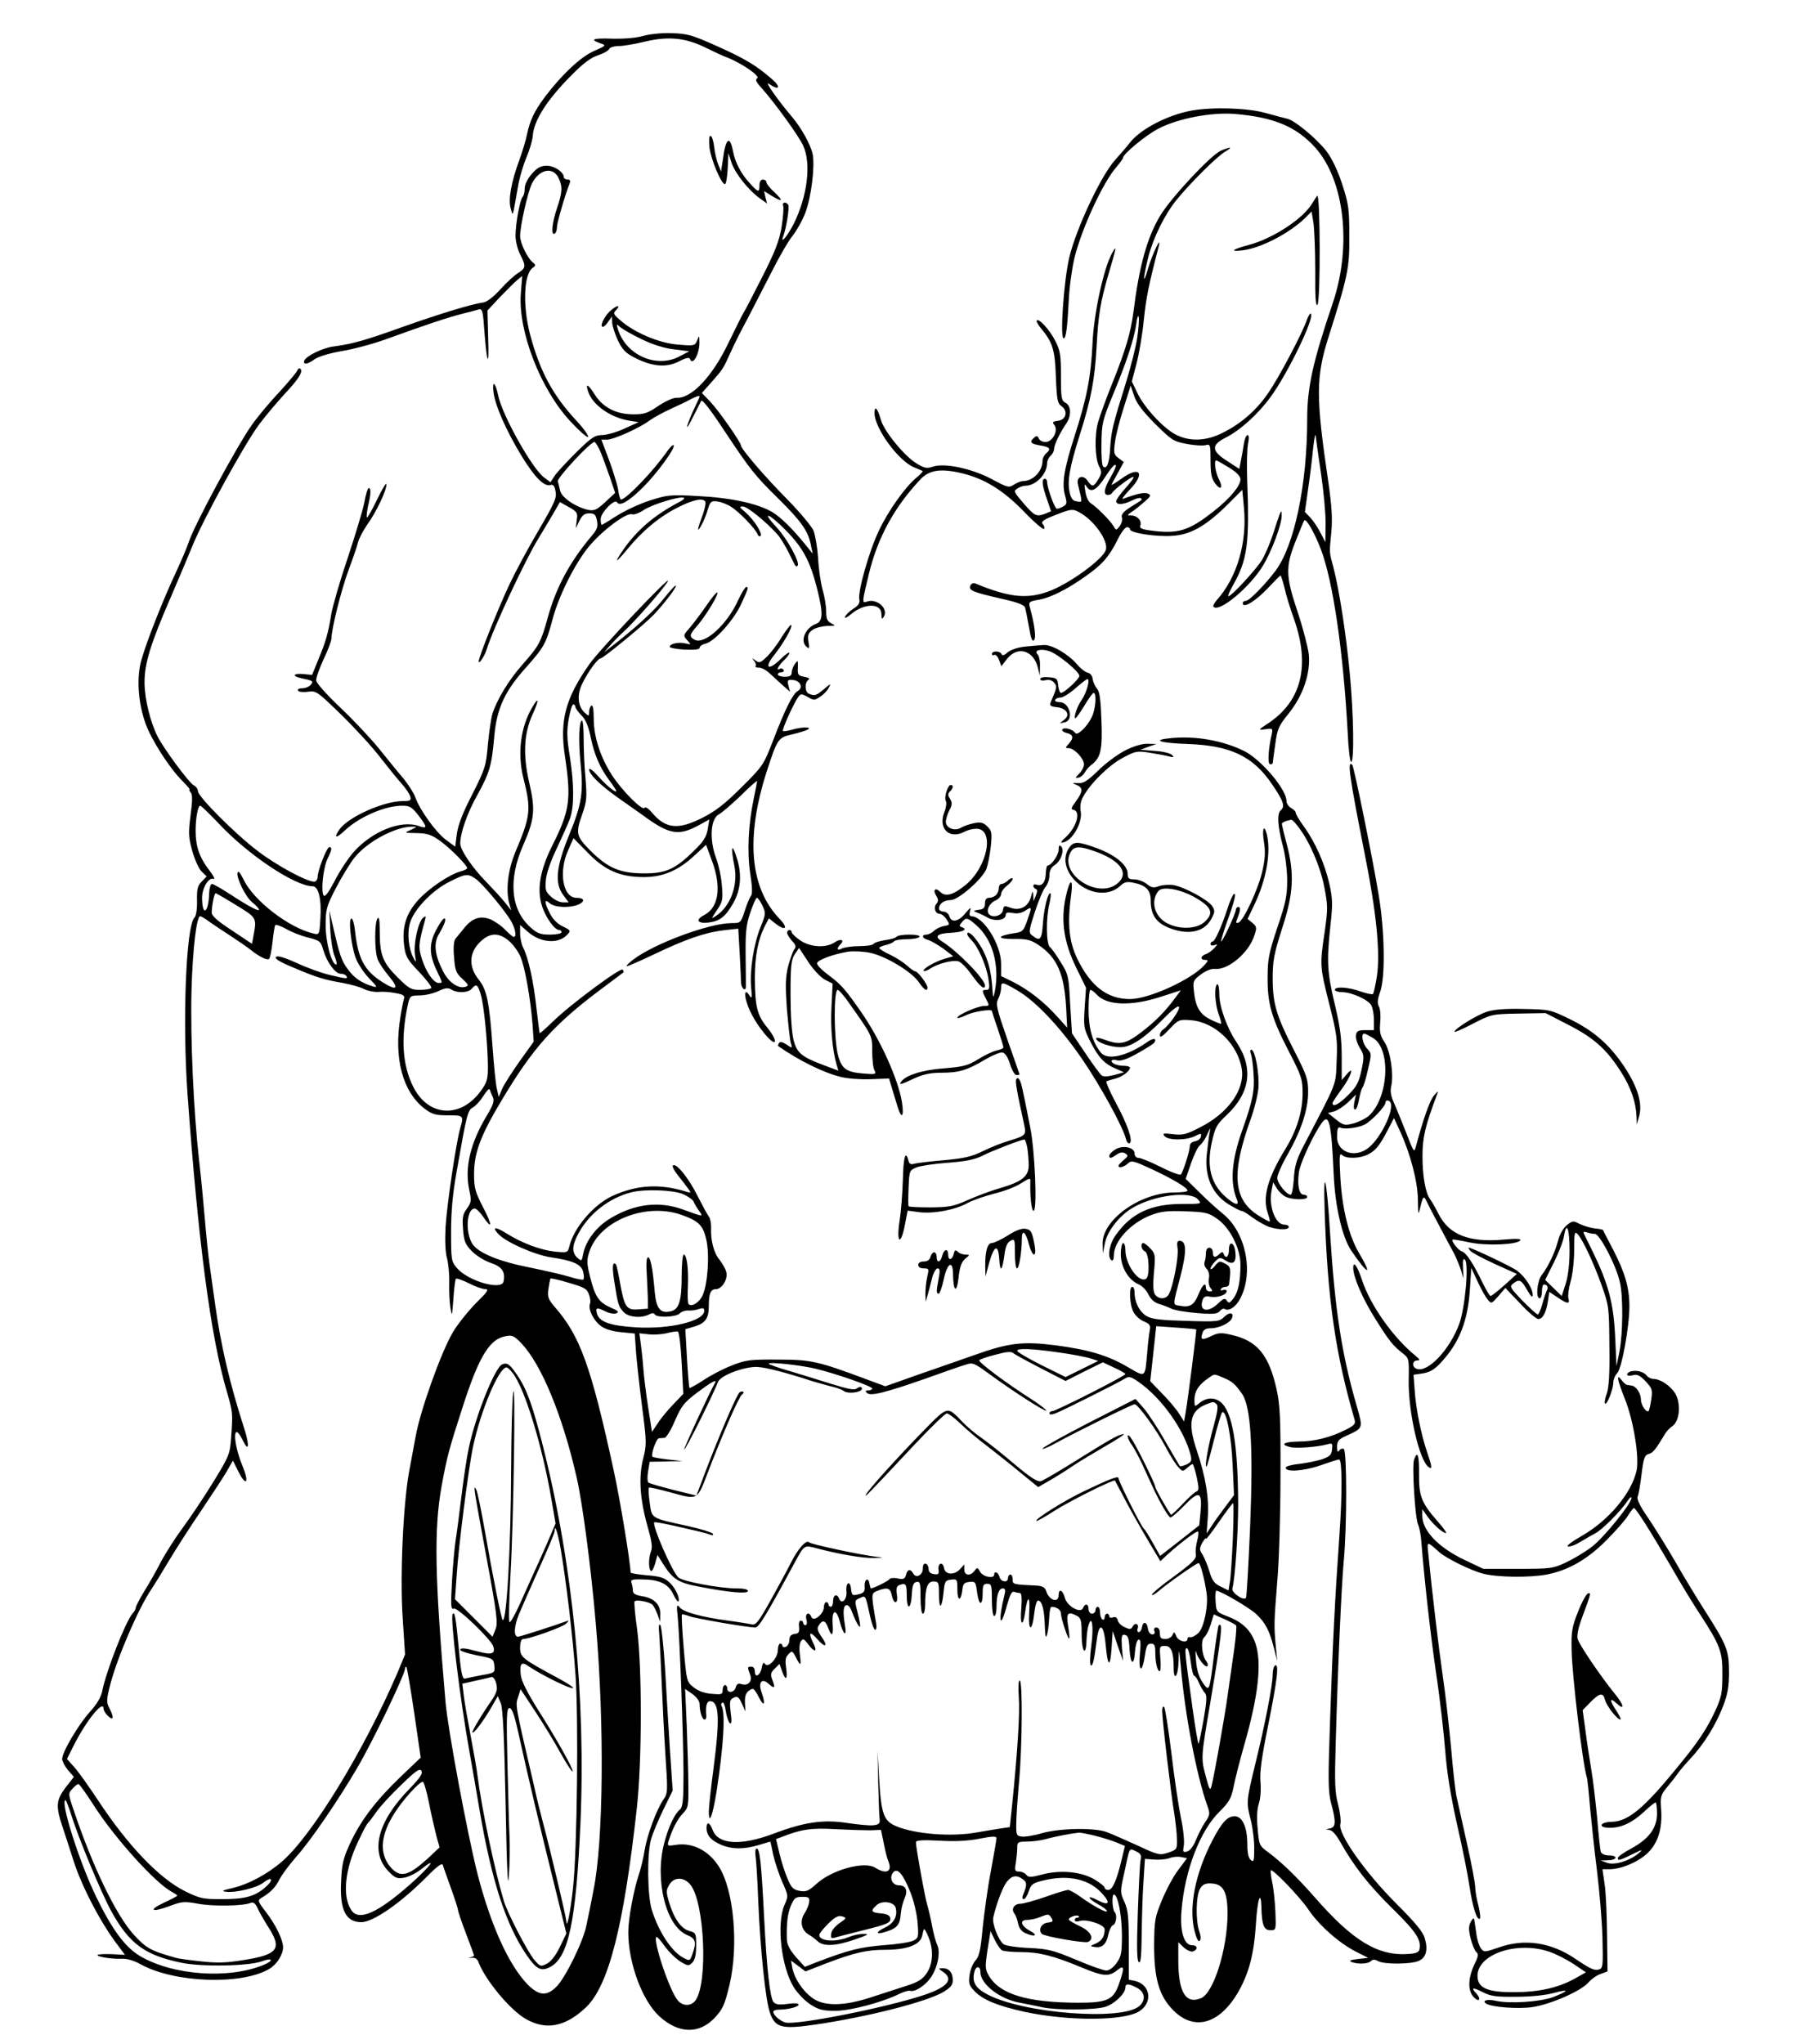 <?xml version="1.0" standalone="no"?>
<!DOCTYPE svg PUBLIC "-//W3C//DTD SVG 20010904//EN"
 "http://www.w3.org/TR/2001/REC-SVG-20010904/DTD/svg10.dtd">
<svg version="1.0" xmlns="http://www.w3.org/2000/svg"
 width="783pt" height="888pt" viewBox="0 0 783 888"
 preserveAspectRatio="xMidYMid meet">
<g transform="translate(0,888) scale(0.1,-0.1)"
fill="#000000" stroke="none">
<path d="M2795 8724 c-31 -9 -82 -13 -133 -12 -85 3 -102 -3 -54 -20 27 -9 27
-10 -28 -34 -58 -26 -139 -102 -213 -200 -44 -59 -64 -100 -77 -161 -4 -23
-20 -75 -34 -114 -35 -95 -48 -170 -37 -208 8 -30 8 -30 14 -5 3 14 10 57 17
95 6 39 23 97 37 130 14 33 27 76 28 96 5 66 62 156 169 263 50 51 84 76 115
86 24 8 45 20 48 27 3 7 21 13 42 13 20 0 72 9 117 20 99 23 173 16 260 -27
32 -16 75 -36 94 -43 62 -24 145 -81 130 -90 -9 -6 -5 -16 18 -41 59 -66 164
-211 182 -252 36 -78 18 -220 -41 -339 -28 -55 -61 -94 -45 -52 13 34 27 124
21 134 -9 15 -28 12 -22 -4 3 -8 0 -49 -7 -93 -11 -62 -28 -106 -85 -218 -39
-77 -75 -147 -81 -155 -5 -8 -33 -64 -62 -124 -72 -152 -164 -249 -230 -244
-13 0 -47 -15 -77 -35 -45 -31 -61 -37 -107 -37 -76 0 -133 29 -169 85 -29 46
-42 53 -30 16 18 -59 96 -114 177 -128 l43 -7 -60 -27 c-33 -16 -77 -28 -97
-29 -33 0 -47 -9 -116 -77 -43 -43 -86 -89 -94 -103 l-16 -25 -28 21 c-51 37
-181 269 -199 355 -12 58 -27 70 -21 17 7 -59 55 -168 123 -280 57 -92 96
-132 124 -125 13 4 19 -4 23 -28 6 -28 -5 -51 -75 -171 -45 -76 -101 -181
-125 -232 -49 -103 -134 -317 -134 -335 0 -16 26 23 35 53 26 86 168 389 224
480 15 25 43 71 61 102 l33 57 39 -22 c36 -20 39 -25 34 -57 l-4 -35 16 33
c12 24 22 32 43 32 22 0 28 -6 33 -32 5 -26 1 -38 -24 -67 -94 -112 -155 -224
-191 -358 -28 -101 -37 -119 -108 -199 -60 -67 -114 -157 -132 -217 -5 -18
-14 -77 -19 -131 -8 -94 -12 -106 -68 -217 -42 -81 -62 -134 -67 -172 l-7 -55
-42 31 c-43 33 -112 128 -132 185 -6 17 -29 53 -50 79 -22 25 -68 83 -104 127
-36 45 -112 126 -170 181 -60 57 -105 107 -106 119 -1 12 14 53 32 92 19 39
34 80 34 90 1 44 42 209 74 296 19 51 38 106 42 123 4 16 22 50 39 75 40 55
85 150 84 176 0 10 -18 -19 -40 -65 -22 -46 -42 -81 -45 -79 -2 3 0 25 5 49
13 53 14 79 3 79 -4 0 -13 -28 -19 -63 -7 -35 -40 -144 -73 -243 -33 -98 -65
-208 -71 -244 -13 -82 -24 -119 -57 -198 l-26 -64 -38 4 c-44 4 -51 -9 -10
-18 53 -11 55 -13 42 -29 -7 -8 -23 -15 -37 -15 -14 0 -21 -4 -18 -10 3 -6 23
-8 43 -5 36 5 40 2 147 -102 61 -60 136 -142 167 -183 32 -41 73 -92 92 -113
19 -21 36 -47 39 -58 4 -16 0 -19 -33 -19 -83 0 -237 -69 -275 -123 -27 -39
-15 -41 23 -5 62 59 175 108 250 108 32 0 42 -6 70 -42 40 -52 40 -60 1 -46
-78 27 -204 -24 -284 -115 -24 -28 -61 -84 -81 -124 -24 -46 -41 -70 -47 -64
-14 14 -3 121 16 160 19 39 21 51 8 51 -11 0 -51 -102 -51 -130 0 -11 -7 -20
-15 -20 -33 0 -164 71 -245 133 -98 74 -260 237 -260 260 0 9 -8 21 -19 26
-20 11 -129 158 -156 211 -31 61 -56 160 -57 232 -1 85 26 172 118 383 31 72
71 167 89 211 46 115 228 446 290 529 29 39 80 99 113 135 61 65 80 96 67 108
-4 4 -10 1 -13 -7 -2 -7 -38 -50 -79 -95 -42 -44 -95 -108 -118 -141 -64 -89
-252 -438 -275 -510 -7 -22 -32 -80 -55 -130 -53 -112 -128 -301 -150 -380
-22 -74 -16 -183 16 -274 24 -71 104 -196 161 -253 21 -21 35 -38 32 -38 -4 0
-1 -6 5 -13 8 -10 7 -37 -1 -99 -10 -76 -9 -95 7 -153 10 -37 28 -77 40 -90
l23 -22 -21 -22 c-18 -18 -22 -32 -21 -83 1 -37 -4 -67 -11 -74 -37 -37 -53
-452 -30 -770 46 -637 100 -1049 170 -1287 27 -94 27 -93 19 -205 -5 -69 -9
-79 -78 -191 -40 -65 -99 -153 -130 -195 -32 -43 -75 -110 -96 -149 -20 -40
-54 -99 -74 -131 -20 -33 -36 -64 -36 -70 0 -5 -6 -17 -14 -25 -31 -36 -116
-254 -132 -338 -5 -25 -23 -56 -53 -89 -50 -55 -121 -175 -121 -205 0 -9 11
-31 25 -48 l26 -30 -36 -46 c-42 -56 -44 -81 -11 -178 13 -40 34 -103 46 -142
36 -112 120 -273 194 -368 l29 -39 -56 3 c-31 1 -59 0 -63 -3 -7 -8 63 -19
106 -17 22 1 53 -8 83 -25 146 -80 438 -90 557 -19 33 19 60 62 60 95 -1 33
-31 95 -75 153 -35 45 -36 50 -20 60 41 24 62 46 80 82 11 21 44 65 73 98 62
69 184 248 264 385 69 117 208 407 208 432 0 6 3 9 6 6 3 -3 18 -93 34 -200
l28 -193 -89 -85 c-107 -103 -173 -190 -219 -290 -29 -64 -35 -88 -38 -166 -6
-121 21 -174 88 -174 51 0 171 83 282 195 45 46 69 64 72 54 2 -8 18 -53 35
-100 17 -47 31 -90 31 -96 0 -6 16 -53 35 -103 19 -50 35 -93 35 -95 0 -2 -8
-6 -17 -8 -10 -2 -8 -3 5 -2 17 2 26 -4 32 -21 30 -77 137 -206 204 -244 88
-51 172 -35 261 49 99 93 165 350 222 866 23 204 23 617 1 780 -9 61 -13 114
-11 118 6 10 64 -1 78 -14 6 -6 15 -24 22 -42 l11 -32 1 33 c1 42 -27 70 -79
78 -29 5 -40 11 -40 24 0 10 -3 25 -6 34 -5 13 2 16 42 15 77 0 116 -18 138
-62 10 -21 20 -36 23 -34 10 10 -11 57 -36 81 -23 22 -40 28 -100 33 -39 3
-71 9 -71 12 -2 52 -47 324 -74 446 -98 451 -146 583 -256 708 -28 33 -32 43
-27 78 3 22 7 42 9 45 2 2 39 -6 81 -19 66 -19 78 -26 86 -50 6 -15 8 -34 4
-42 -8 -24 17 -73 49 -96 18 -13 51 -23 87 -26 l59 -6 6 -86 c4 -47 16 -155
27 -240 19 -146 19 -158 3 -220 -20 -81 -13 -176 20 -293 17 -59 22 -88 15
-106 -11 -28 -12 -76 -1 -86 4 -4 12 9 18 30 l11 39 25 -40 c42 -66 66 -81
158 -98 130 -25 210 -32 210 -18 0 7 -20 11 -51 11 -72 0 -231 30 -251 47 -27
24 -116 228 -105 240 2 2 35 -4 73 -12 38 -9 87 -20 109 -25 22 -5 49 -12 59
-16 13 -5 17 -4 13 4 -4 5 -51 20 -105 32 -168 37 -159 32 -169 103 -5 34 -6
63 -3 65 3 1 42 -7 86 -19 133 -36 121 -42 176 101 62 160 129 313 142 322 14
9 4 19 -10 10 -12 -8 -88 -185 -150 -348 l-38 -101 -101 25 c-55 14 -104 28
-108 32 -4 4 -5 25 -1 48 l7 42 71 1 71 2 -63 7 c-34 4 -64 9 -67 12 -8 8 16
78 28 80 7 0 18 2 25 2 7 1 28 34 45 75 28 64 40 79 97 122 60 45 87 60 77 42
-29 -52 -137 -286 -134 -290 5 -4 126 239 147 294 11 28 111 66 169 65 37 -1
131 -26 241 -62 14 -4 48 -14 75 -21 28 -6 54 -16 59 -20 20 -18 92 -6 80 13
-3 5 -11 4 -20 -3 -11 -9 -36 -4 -111 19 -54 17 -137 43 -185 57 -49 14 -88
28 -88 31 0 9 138 -6 205 -22 90 -22 245 -76 245 -86 0 -4 -8 -8 -17 -8 -13 0
-14 -3 -6 -11 15 -15 77 0 257 63 77 28 155 55 173 60 29 10 36 7 98 -38 102
-75 245 -167 251 -162 2 3 -26 25 -63 49 -106 67 -233 162 -228 170 3 4 34 15
70 24 48 13 68 15 78 7 8 -7 62 -36 120 -66 l107 -55 81 41 81 40 49 -23 c27
-12 49 -25 49 -28 0 -8 -302 -161 -317 -161 -7 0 -13 -4 -13 -10 0 -6 10 -6
28 1 29 11 273 133 303 152 14 9 25 6 56 -16 100 -69 200 -210 227 -320 5 -23
2 -29 -19 -39 -14 -6 -27 -9 -28 -7 -2 2 -30 50 -62 105 -31 56 -74 121 -94
145 l-37 42 -202 -103 c-111 -57 -202 -108 -202 -113 0 -4 28 7 63 27 84 46
327 166 337 166 15 0 96 -112 135 -186 20 -38 45 -78 56 -88 17 -19 19 -19 37
-3 10 9 21 17 24 17 3 0 11 -26 18 -57 10 -47 10 -58 -1 -62 -7 -2 -35 -27
-61 -55 -26 -28 -48 -48 -50 -46 -19 26 -68 113 -68 121 0 12 -84 183 -105
211 -8 13 -15 17 -15 9 0 -7 8 -25 19 -39 10 -15 30 -52 44 -82 14 -30 34 -75
46 -100 30 -65 68 -131 77 -132 4 -1 31 22 60 52 64 66 78 61 71 -24 -3 -33
-6 -61 -6 -62 -1 -1 -39 -31 -85 -67 l-85 -66 -32 57 c-17 31 -35 59 -39 62
-10 6 -110 206 -110 219 0 11 -37 -3 -150 -57 -79 -37 -214 -121 -207 -129 3
-2 37 17 77 43 67 43 259 139 265 132 1 -2 17 -32 36 -68 18 -36 62 -114 97
-174 l64 -108 31 29 c56 51 128 105 133 100 3 -3 1 -21 -4 -40 -5 -19 -8 -45
-6 -58 4 -20 -11 -35 -96 -98 -56 -40 -98 -76 -95 -79 3 -3 15 4 28 15 35 31
166 123 175 123 8 0 26 -68 35 -132 8 -55 -12 -150 -36 -172 -13 -12 -29 -20
-35 -18 -7 2 -12 -1 -12 -7 0 -21 -41 -11 -49 12 -8 19 -10 20 -16 5 -4 -10
-18 -18 -31 -18 -19 0 -24 5 -24 25 0 15 -6 25 -15 25 -9 0 -12 -6 -9 -15 4
-9 0 -15 -9 -15 -9 0 -17 11 -19 25 -4 31 -22 34 -26 5 -2 -11 -8 -20 -14 -20
-5 0 -8 7 -5 15 8 20 -10 29 -21 10 -7 -14 -13 -14 -34 -4 -15 6 -29 20 -31
30 -3 13 -11 17 -21 13 -9 -3 -16 -1 -16 5 0 6 -4 11 -10 11 -5 0 -10 -7 -10
-16 0 -8 -4 -12 -10 -9 -5 3 -10 17 -10 31 0 13 -4 24 -10 24 -5 0 -10 -7 -10
-15 0 -8 -7 -15 -15 -15 -8 0 -15 9 -15 20 0 23 -15 27 -24 5 -10 -26 -69 7
-79 44 -9 35 -27 42 -27 11 0 -35 -42 -22 -54 18 -5 16 -16 22 -39 24 -107 5
-107 5 -107 28 0 11 -4 20 -10 20 -5 0 -10 -7 -10 -15 0 -22 -31 -18 -37 5 -5
20 -23 28 -23 10 0 -20 -49 -10 -61 12 -11 20 -13 20 -24 5 -18 -25 -45 -22
-45 5 l0 22 -19 -21 c-25 -27 -65 -24 -69 6 -2 12 -9 20 -15 18 -7 -2 -11 -14
-9 -26 3 -19 -1 -22 -20 -19 -15 2 -23 10 -23 22 0 11 -6 21 -12 23 -8 3 -13
-5 -13 -20 0 -30 -30 -45 -42 -22 -12 21 -25 19 -31 -6 -5 -18 -11 -21 -36
-16 -17 4 -33 2 -36 -3 -5 -8 -69 -40 -81 -40 -1 0 -4 9 -6 20 -4 30 -23 20
-21 -11 2 -20 -3 -28 -20 -33 -34 -9 -35 -8 -39 22 -4 39 -24 28 -20 -12 3
-35 -21 -58 -32 -30 -9 23 -26 16 -26 -11 0 -14 -4 -25 -10 -25 -5 0 -10 5
-10 10 0 6 -4 10 -10 10 -5 0 -10 -10 -10 -22 -1 -30 -45 -65 -54 -43 -10 26
-29 17 -22 -10 4 -14 2 -25 -4 -25 -5 0 -10 5 -10 10 0 6 -5 10 -11 10 -6 0
-9 -12 -7 -27 2 -23 -1 -29 -19 -31 -16 -2 -23 -10 -23 -27 0 -12 -7 -25 -15
-29 -8 -3 -15 -1 -15 4 0 6 -4 10 -10 10 -5 0 -10 -13 -10 -28 0 -35 -43 -81
-56 -60 -6 9 -10 4 -14 -16 -6 -34 -30 -48 -30 -17 0 12 -6 21 -15 21 -18 0
-18 -1 -6 -34 12 -29 -8 -51 -37 -42 -14 5 -21 1 -25 -14 -6 -23 -37 -27 -37
-5 0 8 -4 15 -10 15 -5 0 -10 -10 -10 -21 0 -20 -4 -21 -49 -17 -32 3 -59 13
-78 29 -29 23 -30 27 -42 168 -7 79 -10 145 -8 147 2 3 17 -1 33 -7 27 -10
247 -48 286 -49 15 0 48 54 170 280 44 81 41 79 101 63 95 -25 201 -43 247
-41 40 1 41 2 10 5 -69 8 -285 54 -294 63 -13 13 -49 -28 -80 -90 -14 -28 -53
-100 -87 -161 -53 -95 -65 -110 -83 -105 -11 2 -58 10 -103 16 -113 15 -194
37 -210 58 -12 15 -14 9 -8 -44 9 -95 24 -513 25 -675 0 -121 -3 -149 -16
-160 -23 -19 -50 -77 -68 -146 -42 -161 8 -361 100 -399 37 -15 41 -31 23 -82
-11 -31 -12 -31 -39 -17 -51 26 -108 113 -138 209 -19 63 -21 243 -3 306 7 25
31 83 53 128 l41 84 -12 176 c-6 98 -16 255 -21 351 -6 95 -15 180 -20 190 -7
11 -9 -1 -5 -44 2 -33 7 -123 10 -200 3 -77 10 -217 16 -312 11 -164 11 -173
-8 -200 -30 -43 -71 -154 -82 -221 -5 -33 -17 -82 -26 -108 -22 -67 -45 -190
-45 -247 0 -134 60 -296 134 -365 84 -77 173 -80 242 -7 35 38 43 56 64 143
40 171 19 411 -46 513 -44 70 -115 106 -186 95 -38 -6 -39 -5 -33 16 17 54 38
95 62 120 24 25 25 32 24 125 0 54 -4 170 -7 257 l-7 159 32 -22 c18 -13 31
-31 31 -44 0 -33 11 -67 22 -67 5 0 8 8 7 18 -4 40 2 62 16 62 40 0 44 -74 15
-295 -11 -82 -20 -166 -20 -184 0 -64 17 -18 34 89 30 195 39 341 21 370 -3 5
-1 11 4 14 5 3 12 -14 15 -39 4 -24 12 -47 18 -51 7 -4 8 10 3 46 -5 40 -4 55
6 61 22 14 28 11 44 -24 l14 -32 -2 38 c-1 29 4 43 18 53 18 13 21 11 42 -28
23 -46 31 -33 12 21 -15 42 1 63 29 38 27 -24 32 -21 19 13 -10 26 -9 33 9 51
l21 21 11 -31 c16 -45 25 -38 18 13 -5 34 -3 47 10 60 15 16 17 15 31 -11 22
-43 25 -42 19 7 -4 26 -2 51 4 60 9 13 14 11 31 -12 27 -37 43 -36 24 2 -24
47 -17 58 15 21 36 -42 51 -35 19 10 -16 23 -20 36 -12 47 16 27 30 24 41 -8
16 -44 24 -37 20 17 -4 61 16 67 31 9 14 -56 32 -71 23 -19 -10 59 -8 86 5 90
7 3 17 -8 23 -24 15 -40 33 -74 37 -69 2 2 -2 29 -10 59 -14 54 -14 55 9 65
26 12 24 15 45 -80 7 -32 17 -58 22 -58 5 0 7 13 4 29 -3 15 -9 51 -13 79 -6
49 -5 52 20 62 43 16 54 12 61 -20 9 -42 29 -39 22 4 -4 25 -1 36 10 40 29 11
33 6 33 -44 0 -66 18 -64 22 2 2 41 7 54 21 56 15 3 17 -5 17 -67 0 -41 4 -71
10 -71 6 0 10 17 10 39 0 73 10 101 36 101 22 0 24 -4 24 -57 0 -68 13 -62 20
10 5 48 7 52 33 55 26 3 27 2 27 -44 0 -52 16 -51 22 1 2 24 8 31 30 33 26 3
28 0 34 -47 8 -58 24 -59 24 0 0 32 3 39 20 39 18 0 20 -7 20 -70 0 -40 4 -70
10 -70 6 0 10 17 10 38 0 53 10 82 27 82 11 0 13 -7 8 -27 -29 -116 -20 -159
10 -48 14 49 22 64 32 60 8 -3 19 -5 25 -5 7 0 9 -23 6 -65 -7 -76 7 -88 17
-15 10 73 22 69 17 -6 -5 -82 13 -85 22 -3 5 39 11 59 19 56 16 -5 25 -41 27
-112 2 -46 4 -54 10 -35 4 14 8 46 9 73 1 26 5 47 10 47 22 0 41 -13 41 -29 0
-21 31 -114 36 -109 2 2 0 27 -5 56 -9 56 -1 64 40 42 16 -9 19 -22 19 -80 0
-75 19 -100 21 -27 1 23 4 53 9 67 15 50 23 -9 12 -88 -6 -43 -7 -81 -3 -85 9
-9 15 19 27 111 10 77 30 67 38 -19 9 -100 20 -108 26 -19 l5 75 22 -65 23
-65 -5 58 c-3 50 -1 58 13 55 13 -2 18 -16 20 -61 4 -69 20 -76 24 -10 2 25 8
48 15 50 9 3 11 -12 6 -63 -7 -80 11 -83 22 -4 6 40 11 50 26 50 15 0 19 -7
19 -37 0 -44 9 -83 19 -83 4 0 6 25 3 55 -4 53 -4 55 21 55 26 0 37 -27 37
-96 0 -62 20 -35 21 29 2 61 2 61 10 -23 18 -210 68 -469 113 -598 15 -41 15
-45 -9 -80 -13 -20 -31 -56 -40 -79 -10 -24 -25 -43 -37 -46 -18 -5 -19 -2
-14 26 3 18 -2 73 -13 122 -10 50 -29 176 -41 280 -13 105 -27 194 -31 199 -5
6 -9 -1 -9 -16 0 -38 38 -360 52 -443 6 -38 12 -90 12 -115 1 -43 0 -45 -38
-58 -37 -12 -43 -11 -135 32 -53 24 -112 50 -131 57 -51 20 -201 18 -281 -4
-36 -11 -76 -17 -90 -15 -22 3 -24 7 -23 58 0 30 6 111 12 180 14 152 16 440
3 440 -6 0 -7 -31 -4 -73 5 -69 -5 -228 -28 -458 l-11 -106 -47 -7 c-25 -4
-68 -11 -96 -16 -109 -20 -267 -8 -351 27 -54 23 -65 52 -74 208 l-7 120 3
-135 c2 -74 4 -146 6 -160 3 -21 -2 -26 -27 -29 -16 -2 -68 3 -114 10 -104 16
-186 4 -321 -47 -141 -53 -239 -47 -263 16 -13 35 -27 39 -27 8 1 -32 20 -53
64 -72 48 -20 99 -20 162 -1 27 8 50 15 51 15 1 0 7 -26 13 -58 7 -31 25 -84
39 -117 27 -60 27 -61 10 -100 -36 -82 -14 -271 41 -359 16 -25 48 -58 71 -73
36 -23 53 -28 108 -28 65 0 200 35 280 74 19 9 39 15 45 13 21 -7 66 22 91 58
30 44 43 111 27 143 -6 12 -16 49 -22 82 -6 33 -16 74 -21 91 -10 31 -49 248
-49 271 0 9 27 11 103 7 68 -4 126 -1 175 9 55 11 72 11 72 2 0 -7 -11 -70
-24 -141 -14 -71 -29 -183 -36 -249 -9 -97 -15 -124 -31 -141 -11 -12 -23 -41
-26 -64 -5 -35 -2 -45 22 -70 37 -38 101 -64 220 -90 194 -41 434 -39 497 4
59 39 46 116 -21 131 l-26 5 0 148 c0 124 -3 154 -19 190 -19 41 -19 45 -1
125 25 117 20 109 51 95 21 -10 25 -17 20 -39 -3 -15 -8 -119 -12 -231 -5
-150 -4 -207 5 -212 8 -5 11 29 12 126 1 73 4 176 8 228 l6 95 40 -3 c22 -2
52 1 66 6 14 6 37 8 51 5 l26 -5 -38 -51 c-21 -27 -53 -87 -71 -131 -31 -75
-33 -89 -34 -196 0 -140 20 -213 74 -273 94 -105 211 -74 295 76 44 79 65 162
73 284 6 110 22 159 24 78 2 -77 11 -100 39 -100 25 0 25 1 22 80 -2 44 -8
102 -14 128 -5 26 -8 50 -6 52 8 8 129 -118 164 -171 45 -67 132 -144 204
-181 l55 -28 -45 -5 c-33 -4 -40 -7 -27 -13 27 -10 71 -9 84 4 8 8 17 8 31 0
27 -15 144 -14 177 1 32 14 41 48 26 98 -8 29 -42 69 -125 152 -135 135 -252
302 -242 343 4 14 -1 53 -10 88 -14 52 -15 96 -10 267 10 349 25 680 35 790
14 147 14 477 0 486 -6 3 -15 0 -20 -7 -6 -10 -9 -5 -9 16 0 25 7 33 38 47 77
35 75 32 48 128 -66 228 -95 414 -117 760 -14 234 -30 294 -23 90 12 -382 47
-622 130 -907 5 -18 -1 -25 -37 -43 -66 -34 -138 -52 -206 -52 -65 -1 -83 -13
-37 -24 26 -7 119 0 162 12 21 6 23 4 20 -22 -2 -24 -10 -31 -43 -43 -22 -7
-66 -16 -98 -20 -32 -3 -59 -10 -60 -16 -4 -21 77 -16 149 9 40 14 77 26 83
26 13 0 14 -151 1 -330 -19 -269 -30 -488 -40 -790 -10 -277 -9 -322 4 -373
22 -82 21 -105 -6 -110 -20 -4 -20 -4 -3 -6 13 -1 30 -19 49 -53 60 -106 122
-186 227 -289 103 -102 125 -135 117 -176 -2 -13 -14 -19 -47 -21 -133 -10
-242 56 -408 246 -79 90 -146 154 -200 194 -41 30 -42 32 -48 103 -5 48 -3 86
5 110 7 21 10 61 7 94 -4 42 5 106 34 249 39 195 48 269 29 257 -5 -3 -10 -21
-10 -40 0 -45 -33 -216 -76 -390 -39 -161 -39 -164 -19 -242 8 -31 15 -86 15
-121 0 -56 -2 -63 -15 -52 -10 8 -15 31 -15 67 0 75 -21 123 -55 123 -32 0
-55 -25 -97 -105 -74 -143 -103 -287 -78 -391 9 -35 17 -51 23 -45 6 6 5 21
-2 42 -17 49 -14 160 5 187 12 18 24 22 52 20 49 -4 66 -39 66 -133 -1 -153
-61 -343 -115 -365 -67 -28 -99 26 -99 165 l0 78 24 -23 c15 -13 32 -20 40
-17 23 9 20 27 -5 27 -34 0 -53 61 -45 151 14 174 81 348 166 430 41 41 50 57
60 106 6 32 27 114 46 181 62 215 78 359 49 444 -20 56 -55 91 -120 116 -49
19 -50 20 -53 66 -2 25 0 46 3 46 18 0 144 -74 173 -101 40 -37 58 -72 77
-146 l15 -58 -6 60 c-9 93 -8 109 6 285 8 91 14 298 14 460 1 248 -2 308 -17
375 -33 149 -84 211 -195 236 -46 11 -58 10 -89 -5 -40 -19 -48 -17 -38 13 4
15 15 21 36 21 36 0 84 23 92 44 10 25 -11 28 -34 5 -20 -20 -29 -21 -162 -17
-110 3 -149 7 -173 20 -32 18 -54 60 -54 104 0 13 -4 24 -10 24 -15 0 -12 -77
5 -109 8 -16 28 -34 45 -41 26 -11 30 -17 26 -39 -3 -14 -8 -57 -11 -96 -10
-112 -6 -109 -82 -65 -87 52 -172 77 -316 96 -143 18 -204 11 -352 -42 -55
-19 -165 -58 -244 -85 l-144 -51 -81 30 c-212 79 -241 86 -386 86 -123 1 -141
-2 -201 -26 -37 -14 -92 -43 -123 -64 -31 -20 -58 -35 -60 -33 -2 2 -7 61 -11
130 l-7 125 41 12 c47 15 61 35 61 91 0 52 8 71 31 71 26 0 53 44 45 74 -3 14
-17 37 -29 53 -25 29 -40 85 -37 142 0 18 -4 38 -9 45 -6 7 -28 48 -50 91 -38
77 -94 146 -107 132 -4 -4 6 -23 22 -43 16 -20 36 -46 44 -57 14 -20 14 -20
-10 -13 -114 35 -213 29 -319 -19 -81 -38 -167 -137 -187 -219 -7 -28 -8 -28
-63 -23 -63 7 -143 37 -210 79 -48 30 -65 30 -37 -1 32 -36 158 -92 231 -103
95 -14 131 -30 139 -63 4 -15 4 -30 1 -33 -3 -3 -29 2 -58 11 -28 9 -107 27
-175 41 -133 26 -223 63 -249 102 -32 50 -26 154 10 154 7 0 23 -16 36 -35 41
-60 41 -38 0 41 -34 66 -39 83 -39 144 0 93 28 168 125 329 132 220 222 320
420 469 55 41 102 76 104 78 1 1 0 7 -3 12 -7 12 -229 -152 -304 -226 -30 -29
-55 -51 -57 -50 -1 2 -7 51 -14 109 -12 113 -35 218 -57 261 -8 15 -14 43 -14
64 l0 36 34 -30 c55 -48 133 -54 171 -12 16 17 15 19 -20 36 -22 10 -43 31
-55 55 -25 49 -26 67 -2 46 22 -20 89 -22 126 -6 30 14 25 29 -9 29 -59 0 -79
112 -36 207 l23 52 62 -63 c74 -77 141 -106 244 -106 83 0 151 29 221 95 l49
45 26 -70 c42 -114 29 -202 -34 -235 -41 -21 -29 -39 22 -32 46 6 71 26 103
82 34 58 40 127 16 200 -21 67 -27 48 -10 -36 17 -84 -17 -176 -79 -217 -23
-15 -23 -15 3 24 24 35 27 46 22 104 -2 36 -14 93 -27 127 -28 79 -22 166 13
185 12 6 55 43 95 81 39 39 72 68 72 64 0 -3 -7 -38 -15 -77 -24 -115 -29
-232 -15 -325 9 -58 10 -88 3 -97 -6 -7 -18 -37 -27 -65 -17 -52 -18 -53 -58
-53 -96 0 -335 -89 -426 -158 -18 -14 -31 -26 -29 -29 2 -2 55 21 118 51 138
66 221 95 304 105 l63 7 6 -105 c3 -58 6 -116 6 -128 0 -24 19 -43 21 -21 0 7
0 68 -1 136 -1 102 2 134 20 187 12 36 25 65 29 65 4 0 15 -15 24 -34 15 -33
15 -37 -9 -95 -29 -73 -47 -187 -40 -262 4 -40 3 -49 -5 -37 -19 33 -28 18
-15 -24 14 -49 51 -109 91 -153 43 -46 43 -13 0 40 -45 54 -54 92 -55 215 0
98 14 170 44 228 l17 33 26 -21 c46 -36 61 -24 21 18 -130 135 -149 353 -56
642 46 141 49 146 110 160 67 16 93 29 58 30 -14 0 -41 -4 -59 -10 -19 -5 -37
-8 -39 -5 -5 4 42 109 63 142 14 21 16 21 44 6 27 -16 30 -16 54 0 15 9 32 27
38 39 11 20 9 20 -20 -5 -35 -29 -40 -31 -65 -21 -19 7 -21 49 -3 61 8 5 2 9
-18 13 -27 5 -30 9 -28 40 1 33 0 34 -13 16 -8 -11 -14 -28 -14 -38 0 -13 -8
-18 -30 -18 -16 0 -30 5 -30 10 0 6 7 10 16 10 8 0 12 5 9 10 -4 6 -11 8 -16
5 -19 -12 -8 12 16 35 14 13 25 28 25 34 0 5 -18 -7 -39 -28 -52 -51 -72 -38
-28 17 40 50 83 125 75 132 -3 3 -21 -21 -41 -52 -19 -32 -49 -71 -66 -87 -27
-26 -32 -27 -48 -15 -16 12 -17 12 -6 -2 7 -9 10 -19 6 -22 -3 -4 3 -7 14 -7
11 0 31 -10 44 -22 14 -13 40 -36 58 -53 l34 -30 -7 27 c-6 24 -4 26 21 24 32
-4 44 -34 19 -48 -21 -12 -54 -77 -106 -213 -42 -108 -44 -112 -139 -206 -73
-73 -114 -104 -170 -132 -105 -53 -159 -47 -218 23 -15 18 -29 27 -32 21 -9
-15 -97 73 -142 142 -50 78 -79 166 -79 245 0 39 -4 61 -10 57 -5 -3 -10 -16
-10 -27 0 -20 -1 -20 -19 -4 -31 28 -35 79 -10 128 26 53 67 108 79 108 11 0
192 149 230 189 46 48 102 122 97 127 -3 3 -25 -22 -51 -54 -38 -51 -135 -139
-236 -216 l-25 -20 25 29 c14 16 40 43 59 60 43 38 179 192 193 220 20 37
-296 -296 -340 -359 -105 -149 -131 -246 -107 -402 28 -187 21 -236 -56 -389
-52 -105 -66 -185 -45 -257 15 -50 55 -108 76 -108 6 0 10 -4 10 -10 0 -5 -22
-10 -50 -10 -41 0 -55 5 -83 30 -88 77 -100 208 -33 360 49 111 53 153 26 269
-28 120 -24 214 14 297 30 65 28 82 -2 30 -50 -85 -64 -199 -38 -305 35 -137
32 -165 -34 -321 -33 -79 -43 -166 -27 -225 l9 -30 -28 35 c-15 19 -52 59 -81
89 -61 62 -113 139 -113 167 0 45 31 134 74 210 54 98 63 129 74 257 11 121
46 196 140 300 76 86 85 102 112 203 27 104 97 244 159 320 57 69 164 149 187
140 8 -3 32 5 52 19 37 24 153 60 173 53 6 -2 -2 -10 -18 -18 -107 -56 -184
-121 -244 -207 -43 -62 -35 -62 16 0 65 80 141 143 219 182 68 35 110 43 121
26 3 -5 -2 -29 -10 -53 -25 -67 -28 -86 -9 -53 10 17 23 48 29 70 11 36 15 40
41 37 16 -2 43 -12 60 -23 35 -21 108 -97 116 -120 3 -8 9 -11 13 -7 10 10
-30 72 -66 103 -26 21 -28 25 -11 25 19 0 99 -65 149 -120 13 -14 35 -50 50
-80 32 -65 31 -65 39 -57 12 12 -46 118 -92 167 -70 75 -32 61 43 -16 72 -74
103 -131 133 -249 27 -107 27 -143 -4 -155 -47 -17 -71 -75 -41 -100 12 -10
13 -6 8 23 -4 28 -1 37 18 51 13 9 42 16 64 17 36 0 38 1 18 11 -18 9 -23 19
-23 52 0 23 -7 66 -16 96 -8 30 -17 91 -19 136 -3 44 -12 98 -20 119 -10 21
-60 81 -117 139 -89 89 -198 216 -198 230 0 14 -96 151 -131 188 l-39 41 41
46 c52 60 50 56 84 131 16 36 49 101 73 145 23 44 69 134 103 200 33 66 75
139 94 162 18 23 43 68 55 100 26 70 42 204 31 255 -10 43 -50 114 -90 161
-62 73 -122 159 -100 143 45 -31 55 -16 14 20 -68 59 -115 88 -240 144 -107
48 -128 54 -195 56 -43 2 -97 -4 -125 -12z m245 -1567 c0 -2 -11 -25 -24 -53
-13 -27 -26 -60 -30 -74 -3 -14 8 4 26 40 18 36 34 67 35 69 5 7 44 -44 103
-134 107 -161 129 -190 231 -290 102 -101 131 -142 143 -205 l7 -35 -28 35
c-60 74 -109 122 -148 146 -64 37 -179 62 -321 69 -121 7 -134 5 -210 -19 -44
-14 -108 -44 -143 -66 -34 -22 -64 -40 -66 -40 -3 0 -5 11 -5 25 0 28 61 90
71 73 12 -19 50 3 113 65 62 62 143 173 133 183 -3 3 -13 -7 -24 -21 -60 -87
-182 -215 -205 -215 -3 0 -9 19 -12 43 -4 23 -22 81 -40 130 l-33 87 24 0 c29
0 141 50 185 83 18 13 60 36 93 51 33 15 71 33 85 41 25 13 40 18 40 12z
m-431 -239 c10 -24 28 -74 41 -111 l23 -68 -43 -40 c-37 -34 -47 -39 -74 -34
-54 12 -115 53 -122 83 -3 15 -8 33 -10 41 -5 14 141 171 159 171 4 0 16 -19
26 -42z m-109 -1108 c0 -6 12 -23 26 -37 19 -19 31 -47 41 -97 15 -73 39 -129
77 -181 12 -16 26 -36 30 -43 17 -29 -32 8 -73 54 -24 27 -41 40 -41 31 0 -21
49 -68 122 -120 33 -23 84 -59 112 -79 114 -84 155 -91 244 -42 l44 24 -7 -43
c-6 -33 -18 -53 -61 -94 -81 -80 -123 -98 -219 -97 -102 1 -153 23 -229 98
-63 64 -66 75 -35 162 18 52 20 70 13 154 -5 52 -8 130 -8 173 0 42 -3 77 -7
77 -13 0 -16 -84 -7 -180 14 -134 6 -183 -49 -317 -57 -140 -64 -210 -25 -262
l23 -31 -25 0 c-14 0 -37 11 -52 25 -24 22 -26 30 -22 74 3 29 22 84 48 137
23 49 49 107 57 129 18 53 18 147 -1 268 -13 80 -14 111 -5 163 6 35 15 64 20
64 5 0 9 -5 9 -10z m-1550 -507 c127 -136 332 -273 409 -273 25 0 39 -57 33
-143 -4 -68 -5 -69 -31 -62 -106 25 -258 142 -302 233 -16 32 -24 42 -27 30
-5 -23 36 -105 63 -127 12 -9 25 -22 29 -29 11 -18 -40 8 -125 64 -37 24 -72
44 -78 44 -6 0 -11 -17 -12 -37 -2 -88 -30 -109 -31 -24 0 43 28 91 50 83 8
-2 -2 17 -22 42 -40 53 -56 100 -56 167 0 56 10 109 20 109 4 0 40 -35 80 -77z
m835 -28 c-30 -13 -30 -13 26 -14 46 -1 64 -7 100 -33 44 -31 119 -107 119
-119 0 -4 -12 -10 -27 -14 -48 -12 -140 -74 -186 -125 -53 -59 -71 -118 -61
-197 6 -48 13 -61 65 -115 32 -34 56 -65 53 -70 -3 -4 -25 -8 -49 -8 -39 0
-48 5 -99 56 -63 63 -76 96 -76 199 0 49 -3 65 -10 55 -13 -20 -13 -142 1
-177 5 -15 28 -49 50 -75 45 -54 33 -64 -30 -24 -77 49 -105 101 -118 219 -3
31 -10 57 -16 57 -14 0 -2 -114 18 -170 9 -25 35 -65 58 -89 37 -38 39 -42 17
-36 -49 15 -81 36 -109 75 -28 38 -35 60 -65 190 l-15 65 4 -82 c2 -45 11 -98
19 -117 8 -20 11 -36 7 -36 -20 0 -46 97 -46 170 0 69 3 82 45 163 25 48 61
107 80 131 55 69 176 134 250 135 24 0 24 0 -5 -14z m281 -212 c30 -20 134
-145 158 -190 17 -34 21 -63 8 -63 -4 0 -20 14 -36 30 -15 17 -45 37 -64 46
-45 18 -81 6 -117 -40 -14 -17 -30 -37 -36 -44 -7 -9 -10 -38 -6 -80 4 -58 9
-70 36 -94 25 -23 29 -30 16 -34 -31 -12 -75 17 -100 67 -36 70 -42 121 -18
161 26 45 34 68 23 68 -5 0 -21 -23 -36 -52 -31 -60 -29 -107 5 -177 25 -53
25 -51 7 -51 -21 0 -53 44 -72 102 -17 52 -16 67 12 168 6 21 5 23 -8 13 -21
-18 -42 -114 -35 -160 6 -36 5 -37 -7 -13 -21 40 -28 108 -14 152 17 58 97
141 170 177 71 36 80 37 114 14z m-1040 -115 c89 -54 90 -55 76 -130 l-7 -38
-87 58 c-64 42 -88 63 -88 78 0 28 11 84 17 84 2 0 42 -23 89 -52z m-115 -73
c19 -13 60 -41 93 -62 32 -21 70 -47 85 -59 36 -29 70 -46 80 -40 4 3 11 36
15 72 4 37 9 71 12 75 2 4 23 -3 47 -16 23 -14 67 -31 97 -38 50 -13 54 -16
65 -55 16 -53 52 -102 75 -102 10 0 22 -4 25 -10 8 -13 2 -13 -73 5 -34 8 -99
31 -143 52 -54 24 -83 33 -90 26 -7 -7 17 -22 73 -45 101 -43 135 -54 218 -68
35 -7 77 -18 93 -27 16 -8 43 -13 60 -12 18 2 51 0 75 -5 35 -6 42 -11 37 -26
-3 -10 -10 -44 -15 -77 -30 -179 9 -326 106 -400 32 -24 47 -28 101 -28 67 0
69 -1 53 -55 -18 -62 -58 -332 -64 -430 -3 -59 -1 -110 6 -135 6 -22 11 -69
10 -105 -1 -36 1 -85 5 -110 7 -42 7 -40 13 37 3 45 8 85 11 88 4 3 29 -6 57
-20 27 -14 59 -25 71 -25 17 0 9 -12 -42 -62 -34 -35 -79 -91 -99 -125 -52
-88 -142 -341 -162 -453 -10 -52 -21 -115 -26 -140 -28 -141 -43 -470 -30
-653 l10 -154 -34 -82 c-145 -336 -367 -700 -499 -816 -64 -56 -148 -101 -218
-117 -43 -10 -49 -13 -26 -16 42 -5 133 17 162 40 40 31 45 10 5 -23 -45 -38
-87 -49 -190 -49 -77 0 -92 3 -155 34 -112 55 -250 199 -380 397 -38 57 -83
121 -101 141 l-33 37 29 58 c55 109 130 202 130 160 0 -7 9 -22 20 -32 24 -22
26 -6 5 35 -13 25 -13 36 4 102 31 120 125 337 180 416 10 15 44 70 75 122 31
52 94 150 139 216 45 67 95 143 111 170 l28 49 24 -48 c34 -67 48 -49 18 24
-44 107 -43 202 1 112 26 -54 30 -24 7 49 -64 198 -102 362 -127 540 -9 62
-20 142 -25 178 -5 36 -14 124 -20 195 -6 72 -17 186 -25 255 -24 213 -38 526
-33 735 5 183 22 325 38 325 4 0 22 -11 41 -25z m1300 -82 c18 -15 40 -45 50
-68 20 -45 44 -182 53 -295 l5 -75 -61 -85 c-33 -47 -68 -101 -76 -120 l-15
-35 -8 35 c-5 19 -13 103 -19 185 -14 194 -24 245 -61 291 -43 54 -41 114 5
160 43 43 82 45 127 7z m-122 -233 c14 -46 30 -213 31 -311 0 -58 -4 -71 -30
-107 -88 -122 -228 -114 -294 16 -47 93 -55 209 -25 352 10 45 10 45 53 46 25
0 61 9 82 19 29 14 42 15 56 6 25 -16 73 -14 88 4 19 23 26 19 39 -25z m52
-445 c8 -17 3 -33 -25 -80 -72 -119 -98 -227 -77 -324 10 -47 9 -54 -10 -81
-18 -24 -21 -38 -17 -89 4 -53 9 -66 38 -96 19 -19 55 -42 82 -51 49 -16 65
-39 56 -81 -8 -40 -155 2 -203 59 -24 28 -25 36 -25 156 0 90 7 168 25 267 43
245 47 263 71 275 12 7 32 29 45 50 13 21 25 33 27 27 2 -7 8 -21 13 -32z
m826 -422 c23 -10 44 -25 47 -33 3 -8 13 -26 23 -39 20 -28 21 -28 -67 4 -105
39 -212 26 -317 -37 -61 -36 -108 -98 -119 -155 -6 -32 -7 -33 -25 -17 -25 23
-24 53 4 105 46 87 135 156 232 180 59 14 178 10 222 -8z m-10 -89 c78 -27 98
-46 112 -109 15 -66 6 -194 -16 -242 -14 -31 -48 -52 -61 -38 -4 3 -5 39 -3
80 3 77 -5 135 -18 135 -5 0 -9 -42 -9 -92 0 -108 -11 -145 -46 -154 -46 -11
-64 9 -71 83 -9 106 -19 154 -30 151 -6 -2 -8 -29 -5 -68 2 -36 4 -85 5 -110
l0 -45 -42 -3 c-51 -4 -60 10 -79 116 -7 41 -15 77 -18 80 -15 14 -17 -13 -6
-80 15 -95 17 -102 39 -127 20 -23 78 -29 111 -11 13 7 21 7 25 0 9 -15 92
-12 108 4 7 8 25 14 38 13 13 -1 34 2 47 7 16 5 22 4 22 -8 0 -45 -149 -81
-297 -72 -111 7 -158 23 -169 59 -8 27 -1 29 35 11 18 -9 39 -13 49 -9 13 6 8
11 -25 25 -51 23 -67 46 -89 133 -15 60 -15 74 -3 110 44 133 241 213 396 161z
m2241 -499 c2 -2 -35 -296 -46 -360 l-7 -40 -21 33 c-11 18 -44 58 -73 87
l-53 55 13 119 13 120 85 -6 c47 -3 87 -7 89 -8z m-2236 -146 l7 -134 -43 -45
c-24 -25 -55 -62 -68 -83 l-25 -37 -16 102 c-9 57 -19 137 -22 178 -3 41 -9
92 -12 112 l-5 36 38 -4 c22 -3 57 -1 79 4 22 6 45 9 50 8 6 -2 13 -61 17
-137z m-696 85 c87 -92 178 -313 239 -579 26 -111 64 -402 84 -640 38 -436 33
-944 -10 -1155 -11 -58 -25 -127 -31 -154 -13 -68 -91 -227 -129 -265 -43 -44
-77 -41 -126 8 -82 84 -160 256 -218 480 -44 174 -128 623 -139 746 -47 544
-51 751 -17 940 23 127 33 163 92 345 66 205 111 283 172 302 40 11 49 8 83
-28z m2334 -39 c58 -8 120 -20 138 -26 l34 -11 -71 -35 -71 -35 -105 52 c-58
29 -105 57 -105 62 0 12 61 10 180 -7z m716 -110 c38 -16 50 -26 81 -70 38
-55 49 -229 35 -577 -7 -166 -15 -305 -18 -309 -9 -15 -65 23 -59 41 11 39 25
236 25 364 -1 263 -25 405 -77 446 -28 22 -65 19 -95 -8 -17 -14 -18 -13 -18
19 1 36 18 63 60 92 29 20 23 20 66 2z m-29 -116 c7 -7 3 -34 -13 -92 -23 -80
-42 -187 -31 -177 3 3 17 55 32 115 15 61 31 114 35 119 17 17 41 -102 46
-229 l6 -130 -39 -52 c-21 -28 -48 -65 -59 -83 l-21 -31 5 69 c6 85 -9 175
-48 292 -40 118 -29 171 40 199 33 13 34 13 47 0z m70 -581 c-4 -84 -9 -170
-13 -190 l-6 -37 -34 17 c-28 13 -37 26 -49 66 -8 27 -22 60 -30 73 -14 21
-14 26 -1 51 9 15 15 23 16 18 0 -6 25 27 56 72 31 45 59 82 62 82 3 0 2 -69
-1 -152z m14 -379 c3 -5 -1 -51 -8 -102 -7 -50 -20 -139 -28 -197 -14 -101
-58 -348 -71 -400 -6 -21 -10 -13 -25 45 -21 78 -21 79 21 325 48 287 55 348
35 329 -2 -3 -11 -61 -20 -129 -20 -161 -20 -161 -50 -118 -16 24 -25 54 -28
94 -3 32 -3 50 0 39 6 -27 40 -71 49 -63 4 4 2 13 -4 21 -20 24 -26 92 -9 105
8 7 21 32 28 56 l13 43 45 -20 c25 -11 49 -24 52 -28z m-197 -159 c4 -33 11
-60 15 -60 5 0 14 -14 21 -31 7 -17 19 -36 25 -43 10 -9 9 -34 -5 -115 -10
-56 -20 -104 -22 -106 -2 -3 -14 66 -26 153 -34 244 -36 262 -25 262 6 0 13
-27 17 -60z m-3393 -549 c-140 -142 -174 -274 -95 -358 30 -31 38 -35 69 -30
20 3 54 20 75 37 74 59 41 13 -47 -65 -144 -127 -225 -162 -257 -112 -39 59
-28 176 30 297 19 41 38 77 42 80 4 3 20 24 36 47 16 24 65 77 109 119 64 62
81 74 88 61 7 -11 -6 -30 -50 -76z m83 -63 c10 -51 25 -115 32 -143 l14 -50
-37 -35 c-97 -91 -133 -101 -177 -50 -49 59 -43 139 19 235 36 57 107 135 122
135 5 0 17 -42 27 -92z m-1457 -10 c93 -145 267 -337 339 -376 13 -7 24 -14
24 -17 0 -2 -26 -16 -57 -30 -72 -34 -54 -44 24 -15 53 20 63 21 124 10 64
-12 197 -10 229 4 11 4 19 -2 28 -21 7 -16 28 -53 47 -83 62 -96 44 -121 -109
-145 -75 -12 -113 -13 -185 -5 -49 5 -95 12 -103 14 -114 32 -132 42 -187 102
-77 85 -179 296 -261 541 -24 70 -24 72 -6 92 11 12 22 21 27 21 4 0 34 -42
66 -92z m-98 -40 c32 -104 134 -348 176 -423 77 -139 146 -189 302 -221 88
-19 293 -15 351 6 45 17 54 4 9 -15 -153 -64 -397 -46 -539 38 -65 39 -121
115 -190 257 -73 150 -159 420 -133 420 2 0 13 -28 24 -62z m3473 -69 l46 2
12 -58 c6 -32 15 -68 21 -81 17 -43 -11 -55 -57 -26 -47 31 -190 -8 -258 -71
-33 -30 -44 -34 -72 -29 -27 5 -36 14 -52 53 -11 25 -27 75 -35 109 l-15 63
27 10 c83 33 129 39 231 33 58 -3 126 -5 152 -5z m978 -24 c31 -8 73 -21 92
-29 l36 -15 -15 -62 c-20 -85 -39 -129 -57 -129 -9 0 -16 4 -16 10 0 5 -20 21
-45 36 -58 34 -147 42 -227 21 -49 -13 -59 -13 -69 -1 -6 8 -20 14 -32 14 -17
0 -19 5 -13 38 3 20 6 49 6 65 0 25 3 27 43 27 23 0 60 5 82 11 38 11 113 25
144 28 7 0 39 -6 71 -14z m-805 -243 c15 -36 29 -96 32 -133 5 -63 4 -68 -18
-79 -13 -7 -71 -16 -129 -20 -101 -8 -153 -21 -284 -71 l-59 -23 -39 43 c-26
30 -38 54 -39 75 -2 73 3 113 18 149 14 32 20 37 49 37 28 0 32 -3 30 -22 -1
-13 -11 -36 -21 -51 -21 -33 -13 -72 19 -91 11 -6 28 -19 38 -28 25 -25 80
-22 163 7 56 19 64 24 39 24 -17 1 -48 -6 -67 -14 -56 -23 -127 -18 -127 9 0
7 18 29 39 50 30 29 44 36 60 31 21 -6 20 -8 -11 -29 -18 -12 -35 -32 -36 -45
-3 -21 -1 -23 20 -17 12 4 61 16 108 28 117 29 132 35 128 56 -2 12 -15 18
-41 20 -42 4 -46 11 -18 36 24 22 77 14 83 -12 9 -36 -8 -67 -46 -85 -46 -22
-41 -34 8 -17 45 14 57 31 60 77 2 21 9 50 16 65 16 35 7 58 -24 58 -29 0 -44
33 -25 56 18 22 42 -5 74 -84z m490 54 c18 -13 18 -26 0 -68 -4 -10 -3 -18 3
-18 6 0 16 15 22 34 10 30 17 36 63 47 110 27 202 6 258 -59 36 -40 27 -52
-21 -27 -47 25 -48 11 -1 -16 23 -12 41 -26 41 -31 0 -10 -61 23 -115 62 -22
16 -46 29 -53 30 -8 0 -52 -13 -99 -30 -46 -16 -96 -30 -109 -30 -27 0 -42
-23 -26 -43 5 -6 13 -26 16 -44 5 -22 16 -35 37 -43 36 -15 50 -7 17 11 -43
23 -50 49 -13 49 14 0 41 6 59 14 30 12 34 12 44 -5 10 -15 8 -18 -16 -21 -27
-3 -42 -32 -25 -49 11 -11 183 -41 200 -35 30 12 13 46 -32 67 -25 12 -48 25
-50 29 -6 10 34 25 42 16 4 -3 1 -6 -5 -6 -7 0 -12 -5 -12 -11 0 -6 9 -8 21
-4 31 10 109 -16 109 -36 0 -31 -12 -50 -39 -62 -26 -11 -26 -11 -3 -15 31 -5
50 13 58 55 4 19 13 37 20 40 14 5 19 44 8 56 -11 10 -14 77 -4 77 17 0 34
-85 35 -175 0 -78 -3 -94 -23 -122 -14 -20 -32 -33 -45 -33 -12 0 -71 21 -132
47 -98 41 -120 47 -205 51 -52 2 -101 10 -109 16 -23 18 -51 90 -45 117 14 60
39 126 57 152 23 30 44 34 72 13z m-1443 -26 c59 -80 74 -416 22 -497 -18 -28
-55 -30 -78 -4 -35 38 -110 261 -94 277 3 2 19 -16 36 -40 18 -25 48 -54 68
-67 33 -20 37 -20 52 -5 11 11 17 34 17 73 0 54 -1 57 -30 65 -35 9 -67 54
-88 125 -13 45 -13 52 2 77 21 34 65 33 93 -4z m1033 -226 c22 -54 19 -115 -8
-155 -18 -27 -37 -39 -87 -55 -36 -12 -105 -34 -154 -50 -121 -40 -208 -40
-258 -2 -42 32 -75 82 -85 128 l-6 33 31 -23 32 -24 87 34 c126 48 179 60 260
60 95 0 152 22 160 61 3 16 7 29 9 29 2 0 11 -16 19 -36z m318 -56 c6 -4 44
-8 83 -8 78 0 139 -15 262 -66 96 -40 120 -42 156 -13 31 25 33 14 10 -54 -25
-75 -51 -87 -181 -87 -220 1 -339 37 -386 117 -17 29 -17 39 -6 113 l13 81 18
-37 c10 -21 24 -41 31 -46z m-93 -95 c0 -52 85 -118 172 -133 29 -6 73 -14 98
-20 63 -13 225 -12 272 2 40 12 88 58 88 84 0 18 14 18 50 -1 35 -18 40 -53
11 -79 -73 -66 -509 -33 -664 52 -50 27 -64 53 -53 97 7 27 26 25 26 -2z"/>
<path d="M2182 2953 c-31 -12 -117 -227 -145 -363 -9 -41 -23 -136 -32 -210
-9 -74 -20 -160 -25 -190 -5 -30 -12 -111 -16 -179 -6 -109 -5 -124 8 -119 16
7 160 -132 171 -163 11 -33 -6 -39 -63 -24 -63 17 -80 18 -80 7 0 -4 33 -15
73 -23 69 -13 72 -15 75 -45 3 -30 2 -31 -55 -41 -32 -6 -65 -13 -73 -15 -11
-2 -17 24 -27 136 -12 127 -17 157 -26 145 -12 -15 33 -378 73 -599 10 -58 31
-175 45 -260 52 -303 114 -493 204 -624 42 -61 62 -71 101 -51 80 41 113 197
132 622 24 550 -33 1125 -162 1638 -45 178 -70 249 -113 312 -33 48 -43 55
-65 46z m46 -38 c52 -66 129 -318 168 -548 l18 -105 -38 -89 c-21 -48 -49
-110 -62 -138 -12 -27 -39 -86 -58 -129 -20 -44 -39 -76 -42 -73 -4 3 -2 95 4
204 14 238 23 871 12 793 -5 -30 -8 -178 -9 -329 -1 -344 -20 -675 -37 -658
-6 6 -42 184 -79 397 -15 85 -31 162 -36 170 -14 24 -11 9 44 -291 47 -253 51
-290 40 -317 l-13 -32 -81 81 -82 82 7 99 c8 130 52 473 72 566 33 155 112
342 145 342 4 0 17 -11 27 -25z m208 -762 c23 -134 53 -381 65 -553 13 -188 7
-752 -11 -920 -11 -102 -27 -184 -29 -147 -1 20 -67 299 -101 427 -11 41 -29
113 -39 160 -84 361 -82 350 -70 387 l11 35 64 -97 c35 -53 85 -135 110 -181
26 -46 49 -82 52 -79 6 6 -70 142 -151 269 -45 72 -71 123 -74 148 -6 53 3 62
35 39 54 -37 192 -105 192 -93 0 4 -28 22 -63 41 -158 85 -167 92 -167 133 0
24 5 38 13 38 27 0 173 52 187 67 13 14 13 15 0 10 -48 -18 -202 -67 -209 -67
-20 0 -18 44 4 98 13 31 53 122 89 202 36 80 66 151 66 159 0 34 13 -4 26 -76z
m-277 -606 c1 -10 -7 -30 -17 -45 -52 -75 -93 -144 -89 -148 6 -6 47 49 82
109 l28 49 13 -31 c9 -22 15 -144 21 -438 5 -283 10 -379 14 -313 4 52 5 129
3 170 -2 41 -6 184 -9 318 -5 207 -4 242 9 242 10 0 21 -29 36 -97 51 -229 86
-377 156 -660 l55 -222 -28 -58 c-17 -36 -39 -64 -56 -73 -28 -14 -29 -14 -56
17 -29 35 -117 204 -132 256 -40 134 -96 401 -114 542 -3 28 -17 106 -30 175
-13 69 -27 148 -30 176 l-6 50 58 13 c32 7 63 14 68 16 11 2 23 -21 24 -48z"/>
<path d="M5180 8400 c-103 -18 -222 -79 -269 -138 -14 -18 -43 -52 -64 -75
-62 -67 -171 -300 -201 -426 -24 -104 -41 -351 -24 -351 10 0 16 49 22 165 2
55 14 139 25 186 32 128 124 327 181 392 16 19 30 38 30 42 0 16 100 99 155
127 86 44 229 71 330 63 170 -14 267 -55 349 -145 129 -143 161 -431 76 -680
-85 -251 -110 -362 -110 -501 0 -285 -56 -550 -138 -659 -46 -61 -114 -130
-128 -130 -8 0 -14 -4 -14 -10 0 -26 57 9 113 69 26 28 49 51 51 51 2 0 10
-24 17 -52 6 -29 25 -91 42 -138 70 -200 33 -353 -108 -449 -50 -33 -50 -33
-17 -29 32 5 33 3 28 -21 -15 -64 -19 -131 -7 -131 6 0 11 2 11 4 0 3 5 39 11
81 9 69 15 82 59 136 63 79 95 175 87 257 -4 31 -25 113 -48 182 -53 158 -54
197 -9 310 19 47 35 87 37 89 8 11 45 -53 72 -124 53 -138 98 -446 117 -797 3
-71 10 -128 15 -128 14 0 11 208 -6 385 -16 172 -46 363 -71 460 -19 70 -18
60 -9 155 5 56 2 111 -13 215 -55 372 -55 457 2 635 83 262 90 294 89 435 0
118 -3 139 -31 225 -20 61 -45 113 -69 144 -41 53 -138 134 -169 140 -10 2
-53 14 -94 25 -78 22 -227 27 -320 11z m560 -1577 c11 -73 20 -170 20 -215
l-1 -83 -21 40 c-11 22 -31 52 -44 66 l-24 25 14 100 c8 54 18 135 22 179 5
44 10 67 11 50 2 -16 12 -89 23 -162z"/>
<path d="M3083 8238 c7 -53 51 -158 67 -158 5 0 10 30 12 68 l3 67 14 -43 c16
-46 73 -118 123 -154 l31 -22 -7 27 -6 27 32 -20 c49 -30 54 -24 14 14 -20 18
-36 38 -36 45 0 6 -7 11 -15 11 -9 0 -15 -9 -15 -25 0 -32 -5 -32 -41 8 -38
40 -65 92 -74 140 -14 72 -32 57 -44 -36 l-8 -52 -12 30 c-7 17 -15 51 -18 78
-3 26 -10 47 -16 47 -6 0 -7 -20 -4 -52z"/>
<path d="M5304 8225 c-44 -20 -218 -206 -264 -284 -56 -94 -90 -217 -115 -416
-11 -87 -34 -166 -90 -305 -30 -74 -58 -153 -64 -175 -16 -58 -13 -155 4 -189
13 -25 13 -31 -2 -57 -21 -35 -27 -36 -47 -8 -20 30 -51 18 -42 -16 20 -82 20
-77 -5 -73 -17 2 -25 12 -31 38 -11 50 -1 108 42 245 51 160 67 246 75 390 7
137 17 196 52 315 35 119 37 130 15 90 -37 -66 -80 -266 -85 -395 -7 -143 -24
-232 -78 -400 -46 -144 -56 -205 -41 -258 9 -32 8 -38 -8 -47 -10 -6 -23 -10
-28 -10 -9 0 -42 91 -42 116 0 8 -4 14 -10 14 -15 0 -12 -28 9 -88 l18 -53
-24 -10 c-40 -15 -47 -11 -95 44 -43 50 -45 54 -27 65 10 7 26 12 34 12 46 0
95 51 95 99 0 10 7 24 15 31 8 7 15 20 15 29 0 18 26 72 53 111 23 33 22 77
-3 90 -18 10 -20 21 -20 116 0 91 -3 111 -24 152 -24 48 -71 100 -81 90 -3 -3
5 -18 18 -34 51 -61 61 -93 65 -212 4 -98 7 -114 24 -126 30 -21 21 -60 -15
-64 -23 -3 -26 -6 -16 -18 19 -23 -7 -74 -38 -74 -13 0 -26 7 -29 15 -5 12
-10 13 -20 4 -23 -19 -16 -27 26 -34 43 -7 49 -15 25 -35 -8 -7 -15 -21 -15
-31 0 -46 -41 -89 -86 -89 -8 0 -25 -7 -38 -15 -22 -15 -28 -13 -97 24 -87 46
-205 71 -255 54 -26 -9 -37 -7 -70 13 -53 31 -142 140 -156 189 -15 52 -28 67
-28 30 0 -65 105 -209 172 -235 18 -8 35 -15 37 -16 2 -2 -10 -15 -27 -29 -49
-41 -122 -143 -163 -230 -42 -87 -93 -267 -85 -300 3 -14 -4 -26 -27 -40 -17
-11 -33 -27 -35 -35 -3 -8 8 -3 26 12 58 49 132 49 132 0 1 -23 2 -24 11 -10
20 36 -33 81 -76 64 -20 -7 -19 -1 11 123 38 156 110 288 222 407 38 42 88 50
178 29 100 -23 183 -74 274 -168 43 -45 82 -78 86 -75 4 4 2 14 -5 21 -9 11 2
19 58 41 64 25 72 26 98 12 65 -33 131 -126 118 -165 -13 -42 -166 -152 -254
-182 -91 -32 -170 -23 -312 36 -10 4 -19 0 -23 -10 -7 -20 10 -27 136 -56 68
-15 99 -27 102 -38 3 -9 10 -47 17 -84 8 -49 14 -66 22 -58 10 10 3 67 -19
147 -5 18 0 22 36 28 52 8 126 45 206 102 74 52 101 83 139 157 15 32 34 57
42 57 7 0 13 -4 13 -9 0 -16 109 -33 180 -29 82 4 149 42 244 136 l64 64 7
-75 c15 -154 -30 -306 -118 -404 -11 -13 -18 -26 -14 -29 25 -26 158 85 215
179 38 63 82 180 81 217 0 23 -1 23 -9 5 -4 -11 -18 -51 -30 -90 -13 -38 -34
-88 -48 -110 -27 -42 -131 -155 -144 -155 -4 0 4 19 17 43 66 115 75 182 64
472 -2 61 0 127 4 148 5 23 4 37 -2 37 -6 0 -13 -17 -16 -37 -3 -21 -9 -54
-13 -74 l-7 -36 -52 34 c-70 44 -71 70 -7 102 63 32 140 101 196 178 75 103
191 343 174 360 -3 4 -11 -9 -18 -28 -19 -56 -121 -250 -168 -317 -51 -75
-117 -132 -197 -172 -69 -35 -138 -39 -198 -11 -54 25 -138 114 -171 180 l-26
54 20 76 c11 42 26 127 32 190 10 97 21 152 65 321 13 53 -28 -34 -46 -95 -24
-83 -23 -45 1 50 22 84 72 186 125 250 60 73 170 182 205 204 39 23 31 26 -16
6z m-363 -815 c-6 -38 -27 -122 -47 -187 -60 -192 -65 -215 -70 -287 -3 -67
-15 -98 -31 -82 -5 4 -8 49 -7 99 1 86 4 100 48 207 62 149 93 245 103 311 4
31 9 44 11 31 2 -12 -1 -54 -7 -92z m78 -371 c71 -70 80 -77 136 -87 33 -7 70
-9 83 -6 21 6 22 4 22 -67 0 -57 5 -80 20 -99 25 -33 36 -20 16 19 -15 28 -22
81 -11 81 3 0 27 -14 55 -31 33 -20 50 -38 50 -51 0 -28 -44 -82 -114 -137
-111 -88 -157 -102 -280 -85 -36 5 -46 10 -41 22 7 20 -13 42 -39 43 -20 0
-20 1 4 17 14 9 38 29 55 44 27 24 28 27 12 34 -16 6 -48 -1 -107 -23 -8 -3 4
14 28 39 71 73 45 107 -36 48 -23 -17 -42 -28 -42 -26 0 2 12 25 27 51 l26 48
-23 17 c-20 15 -22 22 -15 71 4 30 21 97 38 149 l30 95 15 -45 c11 -32 37 -67
91 -121z m-193 -232 c-29 -49 -33 -77 -12 -77 8 0 16 4 18 8 6 14 88 76 93 70
3 -3 -13 -25 -35 -49 -22 -24 -40 -50 -40 -56 0 -18 31 -16 69 3 18 9 35 13
38 10 4 -3 4 -7 2 -9 -2 -2 -23 -15 -47 -30 -31 -20 -42 -33 -37 -46 3 -9 -2
-26 -10 -37 -15 -19 -15 -19 -27 1 -13 23 -75 85 -100 100 -9 6 -19 28 -22 50
-5 31 -4 36 4 23 20 -32 44 -19 85 44 43 68 61 64 21 -5z"/>
<path d="M2311 8125 c-19 -22 -31 -47 -31 -63 0 -16 -4 -32 -9 -37 -12 -13
-31 -117 -31 -170 0 -22 9 -58 20 -80 26 -51 25 -59 -7 -80 -16 -9 -51 -41
-78 -71 -30 -34 -60 -56 -75 -58 -48 -6 -186 -48 -350 -106 -167 -60 -219 -74
-300 -85 -48 -6 -121 -42 -128 -62 -6 -19 15 -16 46 7 16 11 65 26 118 35 49
8 135 31 190 51 171 62 267 94 329 110 33 8 67 17 76 20 15 4 18 -10 24 -98
11 -145 21 -159 16 -22 l-3 115 53 57 c30 31 64 65 76 75 l22 18 -6 -78 c-12
-163 87 -417 216 -554 38 -41 72 -71 76 -67 4 4 -18 36 -50 70 -103 111 -158
213 -201 372 -33 125 -29 263 10 292 15 10 15 13 0 25 -23 19 -54 84 -54 113
0 46 33 190 51 228 32 64 93 76 117 23 17 -36 15 -63 -8 -130 -21 -62 -27
-120 -10 -110 6 3 10 16 10 28 0 19 34 136 55 190 5 12 2 17 -9 17 -9 0 -16 5
-16 10 0 22 -41 50 -74 50 -26 0 -41 -8 -65 -35z"/>
<path d="M5702 7997 c-39 -67 -172 -154 -276 -181 -74 -20 -86 -31 -23 -23 80
11 203 76 269 141 l27 27 8 -48 c4 -26 8 -121 8 -211 -1 -116 2 -157 10 -145
13 22 12 473 -1 473 -1 0 -11 -15 -22 -33z"/>
<path d="M2647 7525 c-25 -26 -42 -65 -27 -65 4 0 15 10 23 23 l16 22 1 -25
c0 -14 11 -48 24 -77 21 -43 33 -56 76 -78 75 -38 136 -43 190 -15 29 15 45
19 48 11 11 -33 42 21 41 72 0 31 -1 31 -10 8 -9 -23 -12 -24 -83 -18 -81 6
-190 52 -251 106 -30 26 -32 30 -17 45 9 9 11 16 6 16 -6 0 -23 -11 -37 -25z
m144 -120 c48 -23 100 -39 140 -43 l64 -8 -44 -23 c-100 -52 -232 7 -266 119
-7 24 -7 24 11 8 11 -9 53 -33 95 -53z"/>
<path d="M3207 6272 c-48 -106 -146 -194 -189 -171 -24 13 -23 21 11 60 37 42
95 138 88 145 -3 3 -24 -22 -47 -56 -23 -33 -55 -76 -72 -96 -30 -34 -30 -35
-12 -55 18 -20 18 -20 -8 -14 -29 7 -68 -1 -68 -15 0 -4 29 -10 65 -12 44 -2
65 1 65 8 0 7 12 15 26 18 40 10 123 103 155 173 31 68 33 73 21 73 -4 0 -20
-26 -35 -58z"/>
<path d="M4453 6071 c-30 -3 -62 -14 -75 -25 -14 -13 -23 -15 -26 -8 -5 15
-42 16 -42 1 0 -5 5 -7 10 -4 6 3 15 -6 21 -22 l10 -27 25 32 c46 58 116 37
134 -40 l8 -33 1 41 c1 22 -4 45 -11 52 -17 17 15 26 52 13 37 -12 130 -89
130 -107 0 -13 -65 -74 -80 -74 -5 0 -10 15 -12 33 -3 29 -6 32 -40 35 -23 2
-38 -1 -38 -8 0 -6 10 -8 23 -5 15 4 28 0 37 -10 14 -17 13 -21 -15 -87 -5
-13 0 -17 26 -20 43 -4 61 -33 34 -54 l-20 -16 20 4 c43 7 24 88 -21 88 -14 0
-22 4 -19 10 3 6 14 10 24 10 10 0 39 18 64 40 25 22 48 40 52 40 13 0 -4 -60
-24 -89 -20 -27 -38 -81 -28 -81 3 0 21 25 39 55 18 30 36 55 40 55 14 0 9
-71 -8 -105 -20 -42 -63 -83 -72 -69 -10 16 -49 27 -56 15 -3 -5 5 -12 19 -15
29 -7 32 -22 8 -48 -15 -17 -15 -18 1 -18 23 0 66 -45 66 -70 0 -11 -9 -29
-21 -41 -18 -18 -18 -20 -3 -17 9 1 22 12 28 23 6 11 19 26 29 33 40 30 48 66
43 193 -3 88 -8 125 -19 137 -8 9 -17 28 -19 42 -2 15 -11 26 -22 28 -10 2
-31 18 -45 35 -38 45 -110 87 -145 85 -17 -1 -55 -4 -83 -7z"/>
<path d="M5083 5673 c-81 -8 -42 -21 80 -25 185 -7 283 -54 365 -176 49 -72
57 -95 37 -112 -17 -14 -14 -69 11 -162 9 -35 17 -99 17 -143 0 -67 -7 -100
-43 -205 -36 -109 -42 -136 -42 -215 -1 -115 17 -177 93 -324 55 -106 59 -120
59 -181 0 -78 -25 -160 -74 -240 -79 -129 -101 -211 -77 -281 6 -18 10 -33 8
-35 -1 -2 -24 10 -49 26 -110 69 -119 182 -33 420 15 41 30 101 33 133 5 61
-14 167 -31 167 -5 0 -6 -8 -2 -17 4 -10 10 -49 12 -88 5 -73 -3 -115 -51
-250 -45 -128 -52 -223 -21 -297 11 -28 -10 -22 -50 13 -64 57 -83 133 -59
239 14 63 21 76 64 116 103 97 118 205 42 318 -41 61 -74 153 -74 208 0 26 -4
45 -9 42 -14 -8 -10 -84 6 -129 8 -21 13 -41 11 -42 -1 -2 -21 6 -44 17 -48
23 -67 55 -74 122 -5 45 -4 49 30 75 23 17 46 26 63 24 56 -5 145 70 169 144
12 35 11 40 -8 56 l-21 17 28 59 c54 111 75 233 55 311 -12 45 -21 20 -12 -35
7 -44 5 -75 -7 -128 -18 -78 -82 -216 -104 -223 -10 -4 -12 0 -6 14 15 38 17
54 6 54 -6 0 -11 -6 -11 -12 0 -15 -57 -138 -64 -138 -2 0 8 35 23 78 35 96
45 136 32 128 -5 -4 -17 -30 -26 -59 -26 -80 -56 -147 -66 -147 -5 0 -9 -5 -9
-11 0 -6 7 -8 17 -5 15 6 15 5 -1 -13 -10 -11 -27 -23 -37 -26 -23 -8 -25 -25
-2 -25 14 0 14 -3 -3 -22 -56 -63 -242 -148 -324 -148 -98 0 -170 55 -228 173
-37 75 -45 156 -28 276 11 82 -6 76 -24 -9 -21 -100 -7 -194 45 -301 l44 -90
-6 -87 c-5 -83 -4 -90 25 -147 34 -68 62 -98 112 -118 l34 -15 -43 -12 c-28
-7 -47 -8 -55 -1 -6 5 -38 48 -70 96 l-58 86 -8 127 c-6 121 -8 130 -41 182
-18 30 -39 60 -47 66 -16 12 -18 125 -2 189 5 22 7 41 5 44 -10 9 -28 -60 -33
-126 -5 -75 -12 -84 -45 -58 -18 13 -18 17 9 102 16 48 36 97 46 109 10 11 18
34 18 51 0 21 7 35 24 46 27 18 42 65 27 80 -8 8 -11 4 -11 -14 0 -23 -32 -69
-48 -69 -4 0 -7 -16 -8 -36 -1 -37 -17 -56 -41 -47 -7 3 -13 1 -13 -5 0 -6 5
-12 11 -14 7 -2 7 -11 0 -28 l-10 -25 -1 25 c-2 22 -3 22 -11 -8 -12 -42 -49
-60 -89 -45 -26 10 -29 9 -32 -11 -3 -23 -43 -35 -60 -18 -15 15 0 48 27 60
14 6 25 19 25 28 0 9 11 25 25 36 14 11 25 24 25 30 0 6 -8 4 -18 -5 -10 -10
-24 -17 -30 -17 -7 0 -12 -8 -12 -18 0 -10 -5 -23 -12 -30 -7 -7 -20 -12 -30
-12 -12 0 -18 -8 -18 -24 0 -19 -6 -26 -27 -28 -25 -4 -26 -5 -8 -12 11 -4 33
-14 48 -23 32 -17 77 -10 77 12 0 11 8 13 30 9 19 -4 38 -1 55 10 30 20 30 18
8 -44 -16 -45 -20 -49 -58 -54 -74 -12 -75 -25 -2 -25 57 1 75 -3 108 -25 83
-55 114 -127 122 -280 l4 -80 -46 51 c-58 64 -122 113 -188 147 l-53 26 0 53
c0 84 -77 207 -130 207 -7 0 -9 8 -5 23 5 18 2 16 -20 -10 -30 -37 -61 -43
-70 -13 -3 11 -15 20 -26 20 -10 0 -19 6 -19 13 0 21 22 37 51 37 33 0 136 90
155 135 6 16 15 60 19 96 6 60 5 69 -14 88 -18 18 -29 21 -59 15 -20 -4 -46
-13 -57 -20 -27 -16 -65 -1 -65 26 0 12 7 34 15 50 13 24 13 33 3 50 -10 15
-10 22 0 32 14 14 16 28 3 28 -13 0 -30 -55 -21 -70 4 -7 1 -29 -7 -49 -27
-70 21 -118 86 -85 14 8 38 14 53 14 81 0 50 -165 -46 -244 -54 -44 -87 -53
-110 -31 -22 22 -34 10 -18 -16 10 -16 10 -24 1 -35 -14 -17 -5 -44 15 -44 7
0 21 -11 29 -24 15 -23 15 -24 -12 -29 -16 -3 -36 -13 -44 -22 -9 -8 -23 -15
-31 -15 -24 0 -19 -17 7 -23 12 -4 42 -21 66 -38 l43 -33 -38 -11 c-43 -13
-98 -45 -90 -53 3 -2 16 2 29 11 32 21 97 38 121 31 12 -3 38 -30 59 -60 35
-49 57 -67 57 -45 0 27 -118 148 -186 191 -36 22 -24 35 39 38 53 3 74 15 45
25 -10 3 -10 7 1 20 18 23 25 22 64 -13 70 -61 101 -173 80 -285 -7 -37 -8
-35 -13 35 -7 78 -30 141 -74 195 -13 17 -28 27 -32 22 -4 -4 3 -17 15 -29 30
-27 67 -112 76 -171 6 -39 5 -47 -9 -47 -20 0 -20 -4 -1 -40 15 -29 15 -30 -9
-30 -27 0 -116 -39 -116 -51 0 -4 18 1 40 12 31 15 110 27 110 17 0 -2 11 -36
25 -76 14 -41 25 -77 25 -82 0 -4 -13 -10 -28 -13 -16 -3 -52 -20 -81 -38 -45
-28 -64 -33 -150 -40 -95 -7 -168 -31 -186 -59 -9 -14 -3 -13 57 15 39 18 70
25 119 25 77 0 112 11 191 58 31 18 65 32 74 30 11 -2 24 -21 33 -51 8 -26 20
-47 28 -47 7 0 13 1 13 3 0 1 -24 70 -53 152 -46 133 -51 153 -40 175 7 14 13
35 13 48 0 28 4 28 68 -9 80 -46 187 -158 285 -301 79 -116 175 -290 190 -347
3 -13 10 -20 16 -17 15 10 -10 83 -63 180 -25 47 -42 87 -38 89 4 2 21 7 37
11 31 8 65 33 65 48 0 4 -11 8 -24 8 -31 0 -56 10 -56 21 0 5 11 7 24 3 18 -4
44 5 90 31 36 20 69 41 72 46 12 20 -6 21 -33 1 -86 -60 -172 -80 -200 -44
-36 45 -53 104 -53 188 0 46 4 84 8 84 5 0 17 -9 27 -20 43 -48 148 -52 276
-11 l90 29 -27 -36 c-41 -56 -84 -99 -141 -143 -68 -53 -96 -60 -156 -38 -32
12 -47 14 -44 6 5 -16 63 -36 105 -36 44 -1 104 38 184 120 43 44 68 63 71 55
5 -13 -45 -83 -70 -99 -7 -4 -13 -16 -13 -25 0 -12 13 -3 41 27 40 42 42 43
95 39 105 -9 203 -104 220 -213 13 -89 -60 -191 -181 -252 -60 -31 -75 -35
-118 -30 -42 5 -47 4 -37 -8 16 -20 96 -19 133 0 26 13 28 13 25 -3 -2 -9 -13
-18 -26 -20 -13 -2 -22 -10 -22 -21 0 -20 -29 -112 -39 -123 -4 -4 -43 10 -86
32 -44 22 -88 40 -97 40 -11 0 -18 8 -18 19 0 28 -53 38 -85 17 -14 -9 -25
-21 -25 -26 0 -14 7 -13 33 5 15 10 27 11 37 4 13 -8 12 -12 -7 -28 -13 -11
-23 -22 -23 -25 0 -12 24 -6 41 10 16 14 24 12 106 -26 92 -43 153 -80 153
-92 0 -5 -25 -8 -55 -8 -150 0 -317 -119 -314 -224 l1 -41 9 44 c10 53 64 122
122 155 92 54 248 74 282 36 18 -20 17 -20 -68 -20 -135 0 -220 -39 -288 -134
-29 -39 -39 -99 -19 -111 6 -4 10 6 10 22 0 61 73 140 160 174 45 17 72 20
151 17 86 -3 100 -6 137 -32 56 -38 102 -129 102 -200 0 -75 -10 -119 -31
-147 -16 -20 -20 -22 -28 -9 -9 12 -15 10 -39 -13 -43 -41 -82 -33 -67 14 5
16 13 20 33 16 31 -6 72 8 72 24 0 6 -7 8 -16 5 -8 -3 -12 -2 -9 4 3 6 13 10
21 10 8 0 15 6 15 13 8 68 7 75 -18 88 -23 12 -27 11 -44 -10 -10 -13 -19 -18
-19 -12 0 6 9 20 20 31 19 19 22 19 46 4 32 -21 47 -8 42 36 -4 44 -28 53 -28
11 0 -31 -14 -42 -23 -18 -4 10 -7 10 -18 0 -19 -19 -29 -16 -29 7 0 11 -7 20
-15 20 -9 0 -15 -9 -15 -24 0 -13 -3 -31 -6 -39 -3 -8 1 -21 9 -29 9 -9 13
-25 10 -41 -3 -15 0 -34 7 -42 10 -12 9 -15 -4 -15 -9 0 -16 7 -16 15 0 28
-15 15 -33 -29 -19 -46 -37 -57 -82 -48 -30 5 -30 -3 4 127 28 108 27 155 -4
155 -10 0 -12 -10 -8 -34 5 -34 -19 -163 -38 -198 -12 -22 -42 -24 -59 -3 -9
11 -11 37 -6 96 7 75 6 83 -15 105 -12 13 -26 24 -31 24 -14 0 -9 -30 7 -36
18 -7 22 -109 5 -119 -32 -20 -90 62 -90 125 0 16 -4 30 -10 30 -5 0 -10 -21
-10 -48 0 -56 33 -112 77 -131 15 -6 35 -26 43 -44 10 -21 26 -35 45 -41 17
-5 41 -14 55 -21 14 -7 64 -15 111 -19 71 -6 88 -4 99 8 7 9 16 13 21 10 19
-12 50 9 69 47 59 114 22 288 -77 367 -21 17 -66 57 -99 90 l-62 61 23 67 c13
37 30 73 39 79 9 7 23 27 31 46 16 34 16 34 10 4 -3 -16 -8 -60 -12 -96 -8
-93 25 -165 93 -209 26 -16 52 -30 58 -30 5 0 23 -10 40 -23 17 -13 46 -31 65
-40 37 -19 101 -23 101 -7 0 6 -8 10 -19 10 -39 0 -69 79 -56 147 l7 37 16
-26 c9 -15 26 -31 39 -37 30 -14 93 -14 93 -1 0 6 -7 10 -15 10 -20 0 -29 41
-21 97 5 41 66 171 101 217 30 40 40 -2 50 -223 6 -142 37 -275 76 -333 72
-107 96 -115 34 -11 -44 75 -73 190 -81 328 -5 91 -4 108 7 98 18 -18 78 -16
113 2 35 18 51 39 87 108 l26 50 26 -56 c46 -100 77 -220 78 -298 1 -68 2 -71
10 -35 12 51 16 54 29 25 6 -13 30 -60 54 -104 23 -44 52 -98 64 -120 11 -22
25 -56 31 -75 l10 -35 -2 47 c-2 35 1 44 9 35 17 -19 0 -211 -26 -280 -42
-112 -137 -212 -185 -193 -21 8 -19 36 3 36 14 1 12 4 -8 21 -96 78 -195 218
-231 326 -21 64 -39 89 -39 55 0 -39 40 -132 94 -218 62 -99 78 -119 120 -152
28 -22 29 -23 27 -119 -2 -139 47 -352 88 -377 15 -10 14 2 -8 66 -26 76 -49
190 -54 269 l-5 67 41 6 c30 5 51 17 79 48 79 85 116 179 125 317 l6 93 27
-58 c15 -33 35 -68 44 -79 16 -20 17 -19 47 15 l30 35 64 -67 c35 -38 71 -68
79 -68 19 0 34 26 42 78 l6 40 36 -24 c42 -29 55 -30 47 -4 -3 10 1 43 9 71 9
30 16 90 16 138 0 74 2 83 14 71 23 -23 71 -127 106 -225 31 -87 32 -96 33
-260 2 -121 -2 -181 -11 -208 -8 -21 -11 -41 -8 -44 8 -9 36 62 36 91 0 13 8
32 17 41 20 20 53 202 53 290 0 81 -19 147 -71 247 -24 46 -44 84 -44 85 -1 2
-18 5 -38 7 -20 3 -49 12 -65 20 -26 14 -30 13 -55 -7 -15 -13 -31 -41 -37
-67 -13 -50 -43 -113 -71 -149 -20 -25 -27 -101 -9 -101 6 0 10 14 10 30 0 17
4 30 8 30 16 0 21 -12 12 -29 -4 -9 -13 -35 -19 -58 -7 -24 -15 -43 -19 -43
-5 0 -34 27 -67 60 -55 58 -57 61 -39 75 26 20 35 15 61 -31 16 -28 23 -33 23
-19 0 28 -33 79 -68 105 -24 18 -197 100 -210 100 -3 0 1 -6 7 -14 6 -7 54
-33 107 -57 l95 -43 -53 -48 c-29 -26 -56 -47 -61 -48 -4 0 -20 27 -36 60 -42
86 -70 128 -89 134 -16 5 -47 45 -40 51 2 2 35 -4 73 -12 75 -16 209 -10 221
9 5 7 -19 8 -74 3 -149 -13 -235 21 -281 111 -14 28 -31 57 -37 65 -20 25 -34
106 -33 191 0 78 13 130 63 263 7 17 5 17 -13 -4 -18 -20 -48 -106 -78 -219
-8 -31 -9 -30 -42 55 -19 49 -43 107 -53 130 -14 30 -18 52 -13 74 12 52 -4
155 -29 192 -19 28 -22 43 -19 84 3 28 1 59 -5 70 -8 14 -7 31 5 64 23 64 20
262 -6 419 -27 165 -108 560 -115 567 -23 24 -14 -44 55 -392 50 -250 67 -425
52 -525 -6 -39 -14 -74 -17 -78 -4 -3 -28 2 -54 11 -52 19 -112 23 -112 7 0
-5 15 -10 33 -10 42 -1 113 -33 126 -58 6 -12 11 -40 11 -64 l0 -43 -37 0
c-32 0 -39 -4 -41 -23 -2 -12 6 -37 17 -55 19 -30 19 -37 7 -95 -11 -52 -20
-71 -56 -107 -40 -41 -70 -57 -70 -37 0 4 18 31 40 61 41 55 58 109 20 62
l-20 -23 0 101 c0 79 -7 131 -30 228 -33 138 -36 186 -19 343 10 91 10 115 -5
182 -20 87 -61 180 -112 250 -19 26 -34 52 -34 58 0 5 -9 14 -20 20 -11 6 -20
20 -20 31 0 49 -107 176 -181 215 -93 47 -215 69 -326 57z m559 -386 c48 -62
95 -171 112 -259 16 -82 16 -96 2 -196 -22 -145 -21 -151 20 -314 33 -130 36
-153 32 -245 -5 -113 8 -80 -147 -377 -28 -55 -36 -83 -39 -137 -3 -38 -8 -69
-14 -69 -18 0 -58 50 -58 73 0 13 20 59 45 102 59 104 89 194 89 272 0 56 -6
72 -61 180 -77 149 -93 204 -93 314 0 76 6 106 41 216 50 152 54 238 20 367
-12 44 -21 83 -21 87 0 6 15 13 41 18 4 0 18 -14 31 -32z m324 -916 c79 -48
68 -259 -18 -338 -12 -11 -42 -26 -66 -33 -39 -10 -44 -9 -77 17 l-35 28 27 7
c14 4 42 22 61 40 l34 33 -7 -32 c-4 -20 -3 -33 3 -33 6 0 13 19 17 43 4 23
11 47 15 52 5 6 16 41 24 79 16 67 16 70 -4 91 -19 20 -28 65 -12 65 4 0 21
-9 38 -19z m77 -283 c12 -37 -43 -149 -94 -192 -58 -49 -139 -24 -139 44 0 38
3 46 15 41 20 -8 78 0 105 14 29 15 90 79 90 95 0 14 18 12 23 -2z m777 -640
c0 -58 -6 -111 -17 -145 l-17 -53 -36 35 -36 35 38 76 c21 42 41 94 44 115 11
67 24 32 24 -63z m110 72 c21 0 93 -138 109 -211 14 -60 13 -220 -2 -299 l-13
-65 -6 130 c-7 144 -29 227 -96 365 -20 41 -39 79 -41 84 -2 5 4 6 13 3 10 -4
26 -7 36 -7z"/>
<path d="M4887 5619 c-32 -17 -84 -55 -115 -86 -46 -45 -63 -56 -87 -55 -28 2
-28 1 -7 -8 29 -12 28 -28 -3 -71 -21 -28 -23 -35 -10 -37 34 -8 11 -81 -40
-124 -11 -10 -16 -17 -12 -18 41 -1 92 83 83 135 -4 20 -1 43 9 61 29 57 113
140 172 171 56 30 62 32 119 23 32 -5 70 -12 84 -16 20 -5 23 -4 13 6 -7 8
-41 16 -75 18 l-63 5 35 13 35 12 -40 1 c-25 0 -61 -11 -98 -30z"/>
<path d="M4646 5198 c-28 -40 -20 -93 20 -138 58 -64 149 -77 201 -29 17 17
29 20 55 15 57 -11 78 -32 78 -77 0 -66 25 -101 91 -124 80 -28 145 -11 174
46 14 27 15 33 2 53 -18 27 -119 82 -167 91 -19 3 -48 1 -63 -4 -24 -9 -33 -8
-54 9 -14 11 -39 20 -54 20 -24 0 -29 4 -29 24 0 37 -51 80 -130 110 -87 32
-104 32 -124 4z m119 -19 c107 -40 143 -95 89 -138 -86 -68 -252 43 -203 135
15 30 41 30 114 3z m432 -200 c69 -41 78 -66 37 -104 -33 -30 -104 -34 -158
-8 -58 27 -79 96 -43 142 19 23 99 8 164 -30z"/>
<path d="M3420 4828 c0 -6 10 -22 21 -35 17 -17 19 -26 11 -36 -6 -7 -18 -40
-27 -73 -12 -49 -13 -82 -6 -184 6 -69 13 -136 17 -150 8 -25 7 -25 -19 -7
-17 11 -28 13 -32 6 -4 -6 -5 -11 -4 -13 90 -63 201 -118 276 -135 29 -7 87
-11 129 -9 l77 3 12 -40 c7 -22 18 -59 25 -82 18 -58 29 -45 19 20 -16 98 -94
272 -178 392 -66 95 -86 118 -138 157 -29 21 -53 45 -53 53 0 14 69 40 136 51
23 3 66 1 95 -5 69 -15 180 -82 211 -127 23 -34 38 -43 38 -24 0 15 -42 70
-52 70 -5 0 -21 11 -35 24 -14 13 -47 35 -74 48 -27 12 -48 26 -49 30 0 3 13
9 30 13 16 4 32 11 35 16 4 5 28 9 55 9 27 0 52 5 55 10 4 6 -13 10 -44 10
-27 0 -52 -4 -55 -9 -3 -5 -26 -12 -51 -15 -24 -4 -47 -11 -50 -17 -4 -5 -31
-9 -61 -9 -31 0 -64 -5 -75 -10 -21 -12 -26 -1 -7 18 20 20 0 26 -26 8 -38
-25 -105 -21 -149 9 -20 14 -37 30 -37 35 0 6 -4 10 -10 10 -5 0 -10 -5 -10
-12z m163 -203 l35 -18 -5 -101 c-5 -90 4 -190 23 -254 l7 -23 -59 22 c-102
38 -121 54 -136 112 -8 32 -13 109 -13 197 0 125 3 150 18 174 l19 28 39 -59
c22 -34 53 -67 72 -78z m109 -106 c99 -140 98 -138 98 -207 0 -35 4 -72 10
-82 9 -17 5 -18 -53 -13 -70 6 -91 21 -106 81 -18 69 -19 282 -1 282 5 0 29
-27 52 -61z"/>
<path d="M6461 4485 c-44 -14 -141 -74 -141 -87 0 -4 36 12 80 35 80 41 82 42
199 44 l117 2 99 -51 c111 -57 165 -105 229 -205 43 -68 65 -132 67 -195 l1
-33 10 35 c16 54 -5 126 -62 213 -65 98 -133 158 -239 210 -84 41 -88 42 -201
44 -77 2 -129 -2 -159 -12z"/>
<path d="M4416 4192 c-5 -9 0 -42 34 -197 10 -46 8 -48 -67 -71 -28 -8 -79
-28 -113 -45 -49 -24 -82 -31 -168 -39 -59 -5 -117 -12 -128 -15 -16 -5 -23
-2 -27 14 -12 48 -22 14 -24 -87 -2 -59 -8 -138 -14 -175 -15 -94 4 -113 22
-22 l13 66 52 -7 c63 -7 155 10 210 41 23 12 75 30 115 40 41 10 91 29 111 42
43 27 46 27 45 11 -2 -65 5 -128 14 -128 17 0 6 263 -15 365 -34 173 -38 190
-46 204 -5 9 -10 10 -14 3z m48 -299 c3 -21 6 -55 6 -75 0 -48 -30 -72 -124
-99 -39 -11 -102 -35 -141 -52 -62 -28 -81 -31 -162 -32 -50 0 -93 2 -95 5 -2
3 -2 39 0 81 3 74 4 75 35 88 18 7 79 16 137 20 79 6 116 14 150 31 41 21 166
69 181 70 4 0 9 -17 13 -37z"/>
<path d="M4379 3513 c-29 -18 -61 -33 -70 -33 -19 0 -29 -39 -28 -104 l1 -41
16 59 c22 78 40 84 44 14 4 -59 13 -49 23 24 4 33 12 51 26 58 18 10 19 7 19
-55 0 -36 4 -65 9 -65 9 0 21 72 21 127 0 46 17 33 31 -23 14 -54 34 -60 25
-6 -11 62 -16 70 -40 74 -16 3 -43 -7 -77 -29z"/>
<path d="M4094 3425 c-7 -30 -24 -33 -24 -5 0 11 -5 20 -11 20 -6 0 -13 -9
-16 -20 -3 -13 -14 -20 -29 -20 -15 0 -24 -6 -24 -15 0 -9 9 -15 24 -15 23 0
23 -2 15 -37 -5 -21 -8 -54 -8 -73 l1 -35 9 30 c5 17 13 49 19 73 6 23 17 42
24 42 10 0 11 -10 5 -42 -11 -56 -11 -68 0 -68 4 0 14 27 21 59 15 74 40 90
41 28 1 -78 16 -88 24 -18 5 48 13 69 29 83 21 17 21 17 1 18 -12 0 -27 6 -33
12 -10 10 -14 8 -18 -10 -8 -27 -24 -29 -24 -2 0 28 -18 25 -26 -5z"/>
<path d="M7088 2923 c-10 -2 -18 -9 -18 -14 0 -5 11 -7 25 -3 20 5 31 -1 56
-27 28 -30 30 -37 24 -78 -4 -26 -9 -48 -11 -50 -10 -10 -34 25 -34 50 0 26
-21 58 -41 60 -5 1 -13 2 -19 3 -5 0 -16 10 -24 21 -24 31 -19 2 14 -81 38
-94 64 -256 51 -313 -22 -98 -121 -216 -238 -283 -42 -24 -69 -44 -60 -46 9
-2 33 7 54 20 21 13 51 30 66 38 28 14 109 95 139 140 9 14 17 20 17 13 1 -23
-122 -175 -173 -213 -29 -22 -79 -52 -111 -67 -57 -27 -67 -28 -210 -28 l-150
0 -80 38 c-116 55 -185 128 -185 193 l0 28 25 -35 c26 -35 64 -68 78 -69 5 0
-12 24 -37 52 -70 80 -81 109 -80 206 1 80 -7 105 -22 60 -9 -29 5 -258 18
-281 5 -11 12 -44 14 -75 13 -163 38 -389 64 -570 17 -111 34 -264 40 -340 7
-93 24 -195 51 -317 23 -99 47 -220 54 -268 14 -92 32 -150 45 -142 4 2 1 28
-6 57 -8 29 -14 65 -14 81 0 15 -16 101 -36 190 -20 89 -40 180 -45 202 -5 22
-16 119 -24 215 -9 96 -25 236 -36 310 -17 117 -48 377 -63 533 -6 53 -6 53
47 5 32 -28 137 -80 191 -94 60 -16 201 -18 276 -4 94 18 178 66 260 149 42
42 85 91 95 109 11 17 22 32 25 31 8 -1 67 -93 155 -244 44 -77 102 -173 129
-213 91 -140 101 -166 100 -267 0 -79 -4 -98 -31 -157 -36 -78 -74 -135 -158
-237 -149 -184 -219 -243 -291 -245 -54 -1 -62 -26 -9 -26 50 0 97 22 148 69
24 23 47 41 51 41 3 0 6 -22 6 -48 0 -63 -35 -110 -112 -152 -32 -17 -58 -35
-58 -41 0 -13 5 -12 63 16 42 21 48 22 29 6 -39 -34 -106 -55 -139 -43 l-28
10 33 1 c40 1 43 21 3 21 -16 0 -31 6 -35 15 -3 8 -10 75 -16 147 -7 73 -18
169 -26 213 -7 44 -19 120 -25 168 l-12 88 33 34 c40 41 56 44 64 11 7 -27 53
-86 67 -86 4 0 -3 16 -16 36 -32 47 -32 64 0 34 37 -34 31 -5 -9 43 -64 79
-155 214 -161 238 -4 16 4 51 20 94 38 102 40 108 25 103 -7 -2 -27 -38 -43
-79 -26 -66 -30 -85 -28 -167 2 -113 48 -495 66 -553 3 -9 9 -67 14 -130 6
-63 19 -186 30 -274 11 -88 22 -220 24 -292 3 -120 2 -133 -14 -138 -20 -7
-37 1 -104 46 -106 72 -221 89 -333 49 -61 -21 -64 -21 -77 -4 -8 11 -17 39
-20 64 -4 25 -7 52 -9 60 -1 10 -6 8 -15 -8 -10 -19 -10 -34 -1 -72 7 -27 18
-54 25 -60 10 -8 9 -18 -6 -48 -29 -60 -32 -113 -10 -142 11 -14 23 -21 27
-17 4 4 0 15 -9 25 -27 29 -20 31 26 8 35 -18 59 -21 147 -20 63 0 128 7 164
17 66 18 64 9 -4 -18 -55 -21 -189 -30 -248 -17 -38 9 -65 2 -44 -12 25 -15
137 -24 199 -15 79 11 214 70 246 108 12 14 36 31 52 36 l30 11 -2 159 c-1 88
-5 188 -11 223 l-9 62 31 0 c50 0 126 32 166 71 45 44 64 106 58 189 -4 56 -2
63 27 98 17 20 38 47 47 60 8 12 34 42 56 66 56 59 108 144 139 224 20 52 26
85 26 147 0 95 -9 118 -103 265 -37 58 -96 155 -130 215 -35 61 -88 145 -117
189 -37 53 -52 84 -47 95 4 9 12 53 17 98 9 70 13 82 31 87 19 5 30 19 72 89
6 10 20 25 31 32 32 22 38 99 12 142 -21 34 -65 63 -95 63 -9 0 -22 6 -28 14
-13 17 -44 25 -68 19z m-357 -2521 c30 -10 78 -35 107 -54 l53 -36 -48 -27
c-72 -40 -156 -59 -263 -59 -117 -1 -160 18 -160 71 0 94 171 152 311 105z"/>
<path d="M4016 2668 c-113 -115 -250 -267 -254 -282 -4 -11 9 2 216 223 68 72
129 131 136 131 7 0 33 -19 57 -42 24 -24 76 -68 116 -98 39 -30 106 -83 148
-118 l76 -62 47 27 c26 15 72 43 102 64 30 20 95 59 145 88 49 28 84 51 77 51
-19 0 -58 -22 -205 -114 -73 -46 -142 -86 -153 -90 -15 -5 -44 13 -120 77 -54
46 -119 97 -144 114 -25 17 -61 48 -80 68 -64 67 -61 68 -164 -37z"/>
<path d="M3284 808 c3 -24 8 -110 11 -193 9 -206 31 -421 50 -477 23 -67 51
-74 197 -53 226 33 481 98 556 141 33 20 42 31 42 52 0 33 -16 52 -44 52 -20
0 -20 -1 2 -16 48 -33 19 -67 -88 -102 -168 -55 -548 -130 -597 -118 -24 7
-53 32 -53 47 0 5 11 9 24 9 40 0 86 12 86 22 0 6 -19 7 -48 3 -36 -5 -51 -3
-61 8 -15 19 -29 138 -41 372 -12 237 -19 295 -32 295 -6 0 -8 -16 -4 -42z"/>
</g>
</svg>
